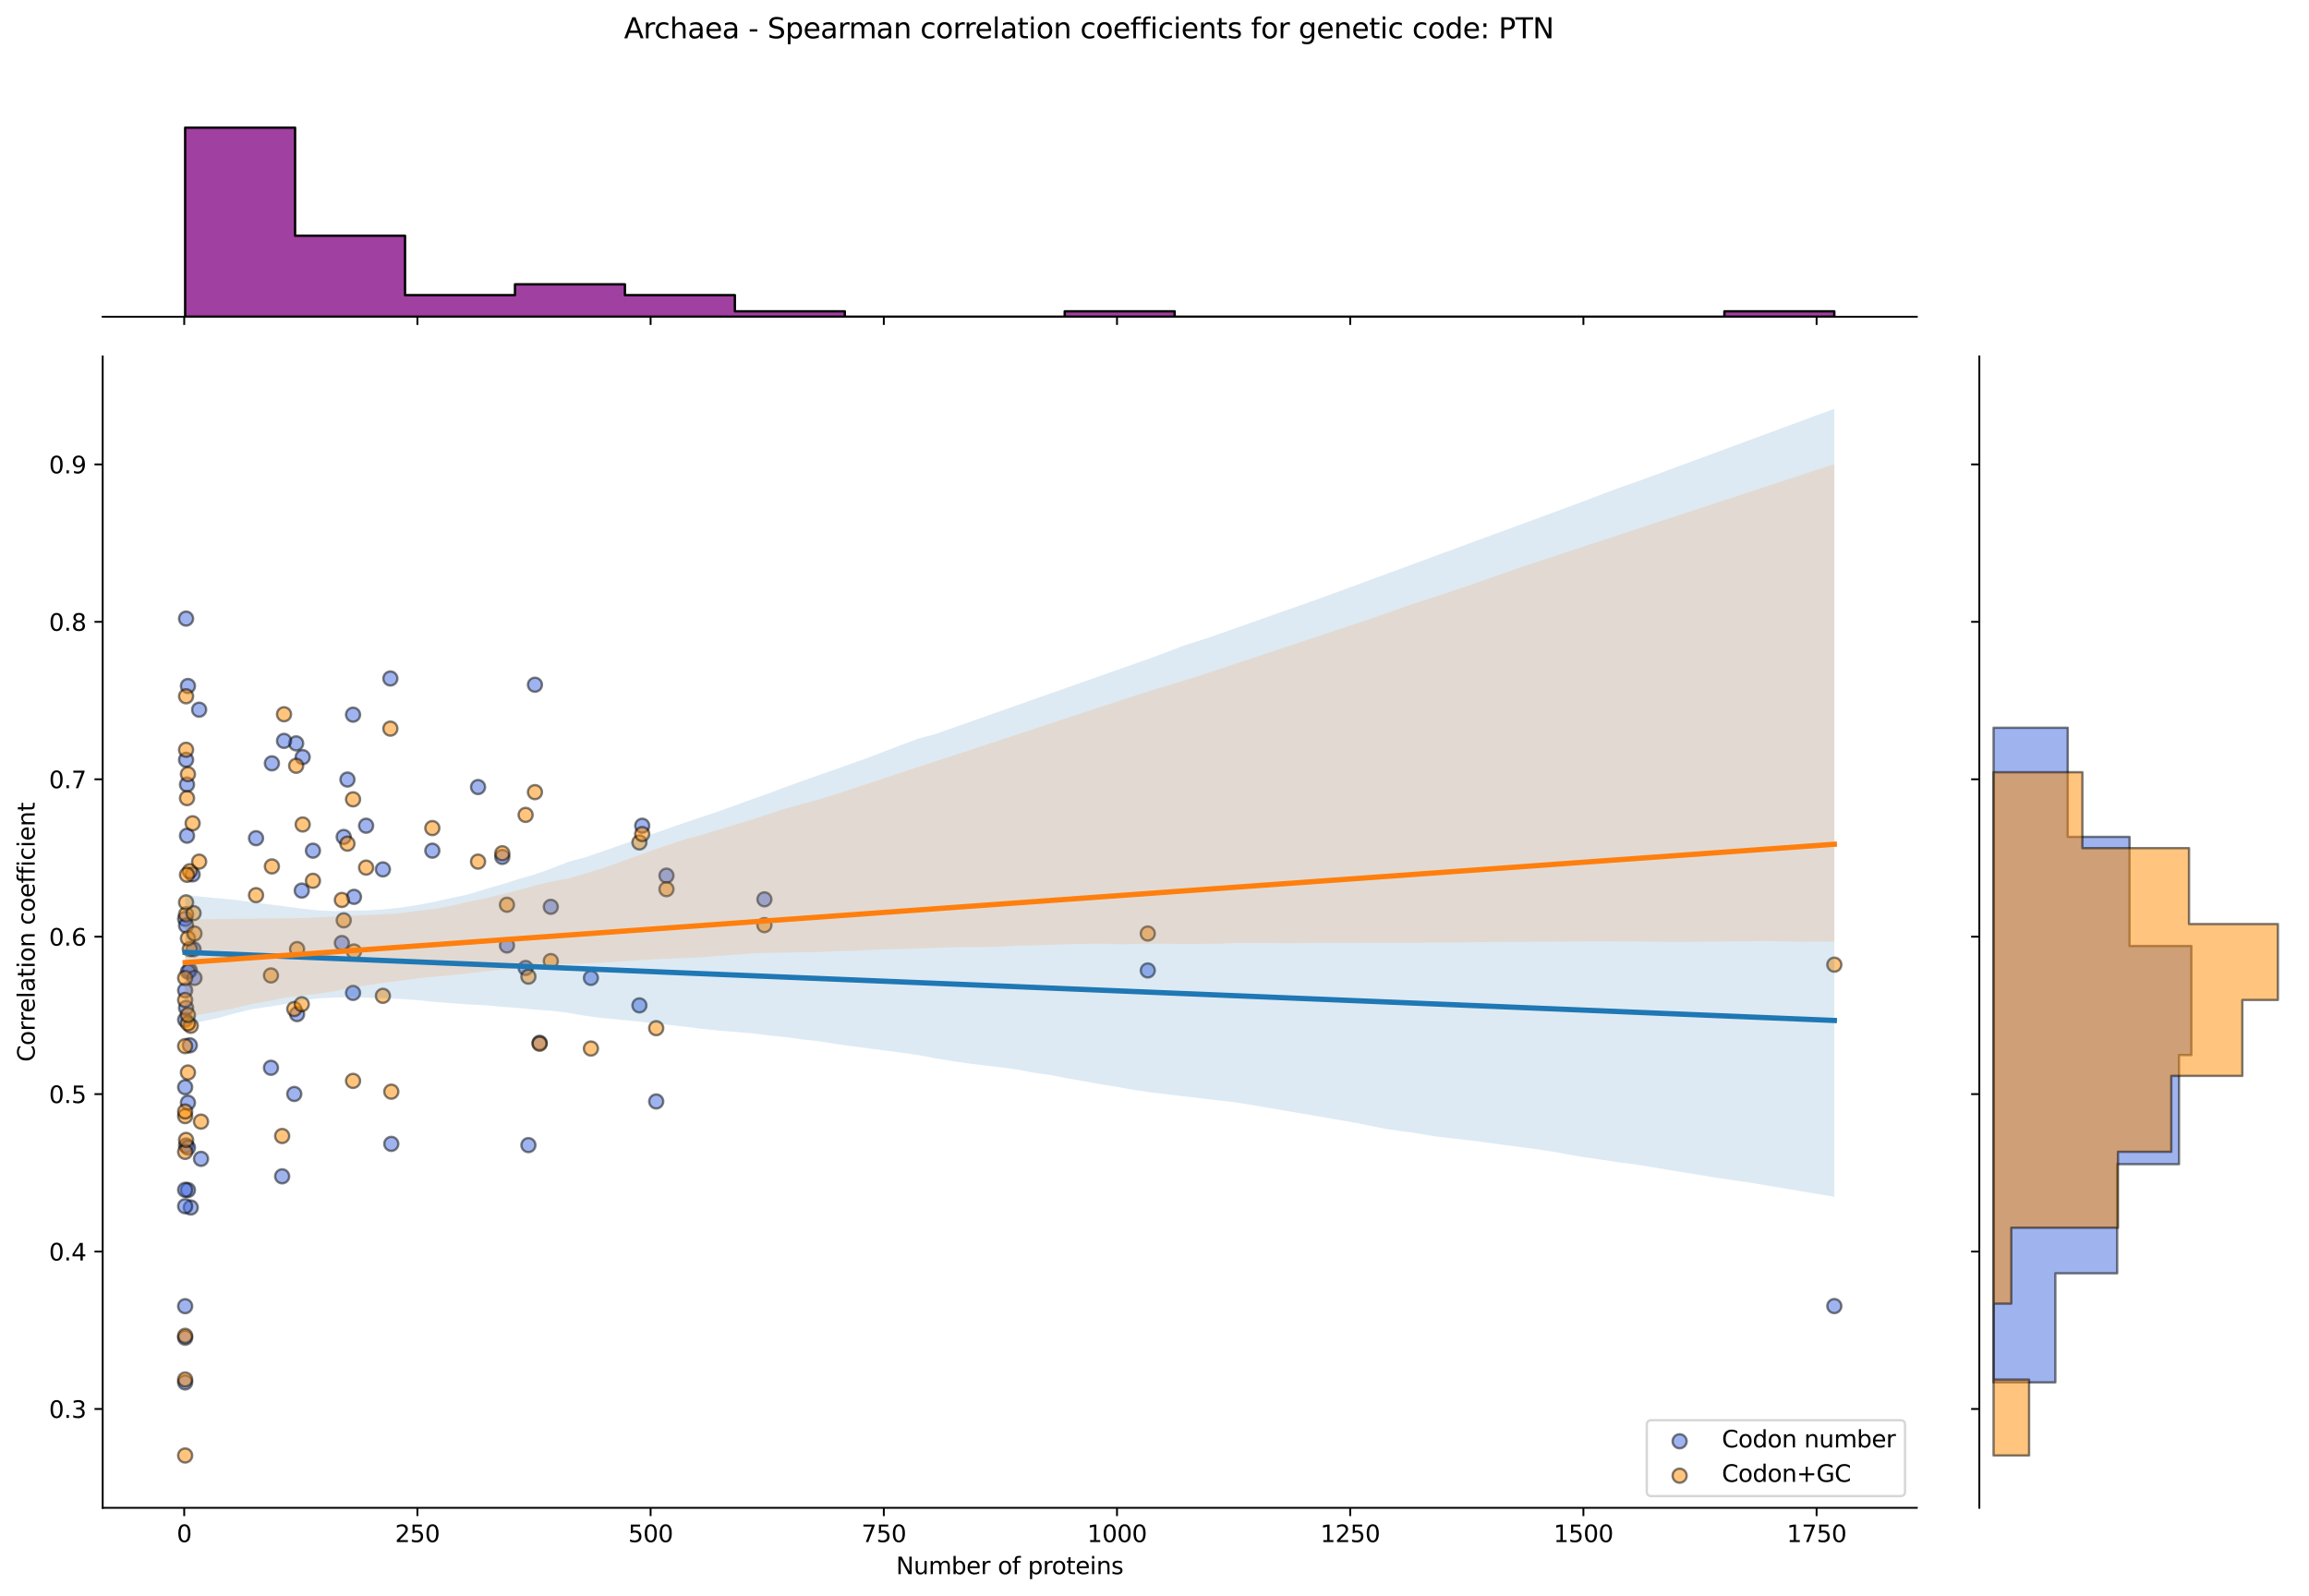 <?xml version="1.0" encoding="utf-8" standalone="no"?>
<!DOCTYPE svg PUBLIC "-//W3C//DTD SVG 1.1//EN"
  "http://www.w3.org/Graphics/SVG/1.1/DTD/svg11.dtd">
<svg xmlns:xlink="http://www.w3.org/1999/xlink" width="984.456pt" height="680.423pt" viewBox="0 0 984.456 680.423" xmlns="http://www.w3.org/2000/svg" version="1.1">
 <defs>
  <style type="text/css">*{stroke-linejoin: round; stroke-linecap: butt}</style>
 </defs>
 <g id="figure_1">
  <g id="patch_1">
   <path d="M 0 680.423 
L 984.456 680.423 
L 984.456 0 
L 0 0 
z
" style="fill: #ffffff"/>
  </g>
  <g id="axes_1">
   <g id="patch_2">
    <path d="M 43.781 642.867 
L 817.232 642.867 
L 817.232 151.966 
L 43.781 151.966 
z
" style="fill: #ffffff"/>
   </g>
   <g id="PathCollection_1">
    <defs>
     <path id="m08945da6e1" d="M 0 3 
C 0.796 3 1.559 2.684 2.121 2.121 
C 2.684 1.559 3 0.796 3 0 
C 3 -0.796 2.684 -1.559 2.121 -2.121 
C 1.559 -2.684 0.796 -3 0 -3 
C -0.796 -3 -1.559 -2.684 -2.121 -2.121 
C -2.684 -1.559 -3 -0.796 -3 0 
C -3 0.796 -2.684 1.559 -2.121 2.121 
C -1.559 2.684 -0.796 3 0 3 
z
" style="stroke: #000000; stroke-opacity: 0.5"/>
    </defs>
    <g clip-path="url(#p4d7b7cfece)">
     <use xlink:href="#m08945da6e1" x="125.469" y="466.414" style="fill: #4169e1; fill-opacity: 0.5; stroke: #000000; stroke-opacity: 0.5"/>
     <use xlink:href="#m08945da6e1" x="203.817" y="335.556" style="fill: #4169e1; fill-opacity: 0.5; stroke: #000000; stroke-opacity: 0.5"/>
     <use xlink:href="#m08945da6e1" x="109.163" y="357.366" style="fill: #4169e1; fill-opacity: 0.5; stroke: #000000; stroke-opacity: 0.5"/>
     <use xlink:href="#m08945da6e1" x="115.527" y="455.243" style="fill: #4169e1; fill-opacity: 0.5; stroke: #000000; stroke-opacity: 0.5"/>
     <use xlink:href="#m08945da6e1" x="184.329" y="362.685" style="fill: #4169e1; fill-opacity: 0.5; stroke: #000000; stroke-opacity: 0.5"/>
     <use xlink:href="#m08945da6e1" x="80.927" y="445.668" style="fill: #4169e1; fill-opacity: 0.5; stroke: #000000; stroke-opacity: 0.5"/>
     <use xlink:href="#m08945da6e1" x="272.619" y="428.646" style="fill: #4169e1; fill-opacity: 0.5; stroke: #000000; stroke-opacity: 0.5"/>
     <use xlink:href="#m08945da6e1" x="145.752" y="402.049" style="fill: #4169e1; fill-opacity: 0.5; stroke: #000000; stroke-opacity: 0.5"/>
     <use xlink:href="#m08945da6e1" x="80.131" y="292.469" style="fill: #4169e1; fill-opacity: 0.5; stroke: #000000; stroke-opacity: 0.5"/>
     <use xlink:href="#m08945da6e1" x="78.938" y="589.395" style="fill: #4169e1; fill-opacity: 0.5; stroke: #000000; stroke-opacity: 0.5"/>
     <use xlink:href="#m08945da6e1" x="79.336" y="488.372" style="fill: #4169e1; fill-opacity: 0.5; stroke: #000000; stroke-opacity: 0.5"/>
     <use xlink:href="#m08945da6e1" x="273.812" y="352.046" style="fill: #4169e1; fill-opacity: 0.5; stroke: #000000; stroke-opacity: 0.5"/>
     <use xlink:href="#m08945da6e1" x="78.938" y="434.802" style="fill: #4169e1; fill-opacity: 0.5; stroke: #000000; stroke-opacity: 0.5"/>
     <use xlink:href="#m08945da6e1" x="120.299" y="501.522" style="fill: #4169e1; fill-opacity: 0.5; stroke: #000000; stroke-opacity: 0.5"/>
     <use xlink:href="#m08945da6e1" x="81.324" y="514.821" style="fill: #4169e1; fill-opacity: 0.5; stroke: #000000; stroke-opacity: 0.5"/>
     <use xlink:href="#m08945da6e1" x="126.265" y="316.938" style="fill: #4169e1; fill-opacity: 0.5; stroke: #000000; stroke-opacity: 0.5"/>
     <use xlink:href="#m08945da6e1" x="126.662" y="432.37" style="fill: #4169e1; fill-opacity: 0.5; stroke: #000000; stroke-opacity: 0.5"/>
     <use xlink:href="#m08945da6e1" x="163.251" y="370.664" style="fill: #4169e1; fill-opacity: 0.5; stroke: #000000; stroke-opacity: 0.5"/>
     <use xlink:href="#m08945da6e1" x="82.12" y="372.792" style="fill: #4169e1; fill-opacity: 0.5; stroke: #000000; stroke-opacity: 0.5"/>
     <use xlink:href="#m08945da6e1" x="782.075" y="556.844" style="fill: #4169e1; fill-opacity: 0.5; stroke: #000000; stroke-opacity: 0.5"/>
     <use xlink:href="#m08945da6e1" x="79.734" y="334.492" style="fill: #4169e1; fill-opacity: 0.5; stroke: #000000; stroke-opacity: 0.5"/>
     <use xlink:href="#m08945da6e1" x="121.095" y="315.874" style="fill: #4169e1; fill-opacity: 0.5; stroke: #000000; stroke-opacity: 0.5"/>
     <use xlink:href="#m08945da6e1" x="128.651" y="379.707" style="fill: #4169e1; fill-opacity: 0.5; stroke: #000000; stroke-opacity: 0.5"/>
     <use xlink:href="#m08945da6e1" x="225.292" y="488.224" style="fill: #4169e1; fill-opacity: 0.5; stroke: #000000; stroke-opacity: 0.5"/>
     <use xlink:href="#m08945da6e1" x="79.336" y="263.744" style="fill: #4169e1; fill-opacity: 0.5; stroke: #000000; stroke-opacity: 0.5"/>
     <use xlink:href="#m08945da6e1" x="325.911" y="383.431" style="fill: #4169e1; fill-opacity: 0.5; stroke: #000000; stroke-opacity: 0.5"/>
     <use xlink:href="#m08945da6e1" x="234.837" y="386.623" style="fill: #4169e1; fill-opacity: 0.5; stroke: #000000; stroke-opacity: 0.5"/>
     <use xlink:href="#m08945da6e1" x="78.938" y="391.745" style="fill: #4169e1; fill-opacity: 0.5; stroke: #000000; stroke-opacity: 0.5"/>
     <use xlink:href="#m08945da6e1" x="79.336" y="429.71" style="fill: #4169e1; fill-opacity: 0.5; stroke: #000000; stroke-opacity: 0.5"/>
     <use xlink:href="#m08945da6e1" x="115.924" y="325.449" style="fill: #4169e1; fill-opacity: 0.5; stroke: #000000; stroke-opacity: 0.5"/>
     <use xlink:href="#m08945da6e1" x="78.938" y="422.243" style="fill: #4169e1; fill-opacity: 0.5; stroke: #000000; stroke-opacity: 0.5"/>
     <use xlink:href="#m08945da6e1" x="80.927" y="413.752" style="fill: #4169e1; fill-opacity: 0.5; stroke: #000000; stroke-opacity: 0.5"/>
     <use xlink:href="#m08945da6e1" x="146.547" y="356.834" style="fill: #4169e1; fill-opacity: 0.5; stroke: #000000; stroke-opacity: 0.5"/>
     <use xlink:href="#m08945da6e1" x="279.778" y="469.606" style="fill: #4169e1; fill-opacity: 0.5; stroke: #000000; stroke-opacity: 0.5"/>
     <use xlink:href="#m08945da6e1" x="150.922" y="382.367" style="fill: #4169e1; fill-opacity: 0.5; stroke: #000000; stroke-opacity: 0.5"/>
     <use xlink:href="#m08945da6e1" x="284.152" y="373.324" style="fill: #4169e1; fill-opacity: 0.5; stroke: #000000; stroke-opacity: 0.5"/>
     <use xlink:href="#m08945da6e1" x="80.131" y="489.287" style="fill: #4169e1; fill-opacity: 0.5; stroke: #000000; stroke-opacity: 0.5"/>
     <use xlink:href="#m08945da6e1" x="214.157" y="365.345" style="fill: #4169e1; fill-opacity: 0.5; stroke: #000000; stroke-opacity: 0.5"/>
     <use xlink:href="#m08945da6e1" x="150.524" y="304.703" style="fill: #4169e1; fill-opacity: 0.5; stroke: #000000; stroke-opacity: 0.5"/>
     <use xlink:href="#m08945da6e1" x="78.938" y="463.522" style="fill: #4169e1; fill-opacity: 0.5; stroke: #000000; stroke-opacity: 0.5"/>
     <use xlink:href="#m08945da6e1" x="82.517" y="404.709" style="fill: #4169e1; fill-opacity: 0.5; stroke: #000000; stroke-opacity: 0.5"/>
     <use xlink:href="#m08945da6e1" x="489.366" y="413.752" style="fill: #4169e1; fill-opacity: 0.5; stroke: #000000; stroke-opacity: 0.5"/>
     <use xlink:href="#m08945da6e1" x="228.076" y="291.937" style="fill: #4169e1; fill-opacity: 0.5; stroke: #000000; stroke-opacity: 0.5"/>
     <use xlink:href="#m08945da6e1" x="230.065" y="444.604" style="fill: #4169e1; fill-opacity: 0.5; stroke: #000000; stroke-opacity: 0.5"/>
     <use xlink:href="#m08945da6e1" x="80.131" y="414.284" style="fill: #4169e1; fill-opacity: 0.5; stroke: #000000; stroke-opacity: 0.5"/>
     <use xlink:href="#m08945da6e1" x="251.938" y="416.943" style="fill: #4169e1; fill-opacity: 0.5; stroke: #000000; stroke-opacity: 0.5"/>
     <use xlink:href="#m08945da6e1" x="79.336" y="323.94" style="fill: #4169e1; fill-opacity: 0.5; stroke: #000000; stroke-opacity: 0.5"/>
     <use xlink:href="#m08945da6e1" x="82.915" y="416.943" style="fill: #4169e1; fill-opacity: 0.5; stroke: #000000; stroke-opacity: 0.5"/>
     <use xlink:href="#m08945da6e1" x="133.423" y="362.685" style="fill: #4169e1; fill-opacity: 0.5; stroke: #000000; stroke-opacity: 0.5"/>
     <use xlink:href="#m08945da6e1" x="129.049" y="322.789" style="fill: #4169e1; fill-opacity: 0.5; stroke: #000000; stroke-opacity: 0.5"/>
     <use xlink:href="#m08945da6e1" x="156.092" y="352.046" style="fill: #4169e1; fill-opacity: 0.5; stroke: #000000; stroke-opacity: 0.5"/>
     <use xlink:href="#m08945da6e1" x="224.099" y="412.688" style="fill: #4169e1; fill-opacity: 0.5; stroke: #000000; stroke-opacity: 0.5"/>
     <use xlink:href="#m08945da6e1" x="85.699" y="494.075" style="fill: #4169e1; fill-opacity: 0.5; stroke: #000000; stroke-opacity: 0.5"/>
     <use xlink:href="#m08945da6e1" x="80.131" y="507.374" style="fill: #4169e1; fill-opacity: 0.5; stroke: #000000; stroke-opacity: 0.5"/>
     <use xlink:href="#m08945da6e1" x="80.131" y="470.138" style="fill: #4169e1; fill-opacity: 0.5; stroke: #000000; stroke-opacity: 0.5"/>
     <use xlink:href="#m08945da6e1" x="79.336" y="394.602" style="fill: #4169e1; fill-opacity: 0.5; stroke: #000000; stroke-opacity: 0.5"/>
     <use xlink:href="#m08945da6e1" x="166.83" y="487.692" style="fill: #4169e1; fill-opacity: 0.5; stroke: #000000; stroke-opacity: 0.5"/>
     <use xlink:href="#m08945da6e1" x="78.938" y="507.284" style="fill: #4169e1; fill-opacity: 0.5; stroke: #000000; stroke-opacity: 0.5"/>
     <use xlink:href="#m08945da6e1" x="216.145" y="403.113" style="fill: #4169e1; fill-opacity: 0.5; stroke: #000000; stroke-opacity: 0.5"/>
     <use xlink:href="#m08945da6e1" x="84.904" y="302.576" style="fill: #4169e1; fill-opacity: 0.5; stroke: #000000; stroke-opacity: 0.5"/>
     <use xlink:href="#m08945da6e1" x="150.524" y="423.327" style="fill: #4169e1; fill-opacity: 0.5; stroke: #000000; stroke-opacity: 0.5"/>
     <use xlink:href="#m08945da6e1" x="78.938" y="514.269" style="fill: #4169e1; fill-opacity: 0.5; stroke: #000000; stroke-opacity: 0.5"/>
     <use xlink:href="#m08945da6e1" x="79.734" y="356.302" style="fill: #4169e1; fill-opacity: 0.5; stroke: #000000; stroke-opacity: 0.5"/>
     <use xlink:href="#m08945da6e1" x="148.138" y="332.364" style="fill: #4169e1; fill-opacity: 0.5; stroke: #000000; stroke-opacity: 0.5"/>
     <use xlink:href="#m08945da6e1" x="166.433" y="289.277" style="fill: #4169e1; fill-opacity: 0.5; stroke: #000000; stroke-opacity: 0.5"/>
     <use xlink:href="#m08945da6e1" x="78.938" y="570.334" style="fill: #4169e1; fill-opacity: 0.5; stroke: #000000; stroke-opacity: 0.5"/>
     <use xlink:href="#m08945da6e1" x="78.938" y="556.892" style="fill: #4169e1; fill-opacity: 0.5; stroke: #000000; stroke-opacity: 0.5"/>
    </g>
   </g>
   <g id="PathCollection_2">
    <defs>
     <path id="mdea2de105a" d="M 0 3 
C 0.796 3 1.559 2.684 2.121 2.121 
C 2.684 1.559 3 0.796 3 0 
C 3 -0.796 2.684 -1.559 2.121 -2.121 
C 1.559 -2.684 0.796 -3 0 -3 
C -0.796 -3 -1.559 -2.684 -2.121 -2.121 
C -2.684 -1.559 -3 -0.796 -3 0 
C -3 0.796 -2.684 1.559 -2.121 2.121 
C -1.559 2.684 -0.796 3 0 3 
z
" style="stroke: #000000; stroke-opacity: 0.5"/>
    </defs>
    <g clip-path="url(#p4d7b7cfece)">
     <use xlink:href="#mdea2de105a" x="125.469" y="430.187" style="fill: #ff8c00; fill-opacity: 0.5; stroke: #000000; stroke-opacity: 0.5"/>
     <use xlink:href="#mdea2de105a" x="203.817" y="367.355" style="fill: #ff8c00; fill-opacity: 0.5; stroke: #000000; stroke-opacity: 0.5"/>
     <use xlink:href="#mdea2de105a" x="109.163" y="381.658" style="fill: #ff8c00; fill-opacity: 0.5; stroke: #000000; stroke-opacity: 0.5"/>
     <use xlink:href="#mdea2de105a" x="115.527" y="415.884" style="fill: #ff8c00; fill-opacity: 0.5; stroke: #000000; stroke-opacity: 0.5"/>
     <use xlink:href="#mdea2de105a" x="184.329" y="353.052" style="fill: #ff8c00; fill-opacity: 0.5; stroke: #000000; stroke-opacity: 0.5"/>
     <use xlink:href="#mdea2de105a" x="80.927" y="404.646" style="fill: #ff8c00; fill-opacity: 0.5; stroke: #000000; stroke-opacity: 0.5"/>
     <use xlink:href="#mdea2de105a" x="272.619" y="359.182" style="fill: #ff8c00; fill-opacity: 0.5; stroke: #000000; stroke-opacity: 0.5"/>
     <use xlink:href="#mdea2de105a" x="145.752" y="383.702" style="fill: #ff8c00; fill-opacity: 0.5; stroke: #000000; stroke-opacity: 0.5"/>
     <use xlink:href="#mdea2de105a" x="80.131" y="400.048" style="fill: #ff8c00; fill-opacity: 0.5; stroke: #000000; stroke-opacity: 0.5"/>
     <use xlink:href="#mdea2de105a" x="78.938" y="491.102" style="fill: #ff8c00; fill-opacity: 0.5; stroke: #000000; stroke-opacity: 0.5"/>
     <use xlink:href="#mdea2de105a" x="79.336" y="486.004" style="fill: #ff8c00; fill-opacity: 0.5; stroke: #000000; stroke-opacity: 0.5"/>
     <use xlink:href="#mdea2de105a" x="273.812" y="355.606" style="fill: #ff8c00; fill-opacity: 0.5; stroke: #000000; stroke-opacity: 0.5"/>
     <use xlink:href="#mdea2de105a" x="78.938" y="475.858" style="fill: #ff8c00; fill-opacity: 0.5; stroke: #000000; stroke-opacity: 0.5"/>
     <use xlink:href="#mdea2de105a" x="120.299" y="484.335" style="fill: #ff8c00; fill-opacity: 0.5; stroke: #000000; stroke-opacity: 0.5"/>
     <use xlink:href="#mdea2de105a" x="81.324" y="437.339" style="fill: #ff8c00; fill-opacity: 0.5; stroke: #000000; stroke-opacity: 0.5"/>
     <use xlink:href="#mdea2de105a" x="126.265" y="326.489" style="fill: #ff8c00; fill-opacity: 0.5; stroke: #000000; stroke-opacity: 0.5"/>
     <use xlink:href="#mdea2de105a" x="126.662" y="404.646" style="fill: #ff8c00; fill-opacity: 0.5; stroke: #000000; stroke-opacity: 0.5"/>
     <use xlink:href="#mdea2de105a" x="163.251" y="424.568" style="fill: #ff8c00; fill-opacity: 0.5; stroke: #000000; stroke-opacity: 0.5"/>
     <use xlink:href="#mdea2de105a" x="82.12" y="351.009" style="fill: #ff8c00; fill-opacity: 0.5; stroke: #000000; stroke-opacity: 0.5"/>
     <use xlink:href="#mdea2de105a" x="782.075" y="411.286" style="fill: #ff8c00; fill-opacity: 0.5; stroke: #000000; stroke-opacity: 0.5"/>
     <use xlink:href="#mdea2de105a" x="79.734" y="340.281" style="fill: #ff8c00; fill-opacity: 0.5; stroke: #000000; stroke-opacity: 0.5"/>
     <use xlink:href="#mdea2de105a" x="121.095" y="304.524" style="fill: #ff8c00; fill-opacity: 0.5; stroke: #000000; stroke-opacity: 0.5"/>
     <use xlink:href="#mdea2de105a" x="128.651" y="428.144" style="fill: #ff8c00; fill-opacity: 0.5; stroke: #000000; stroke-opacity: 0.5"/>
     <use xlink:href="#mdea2de105a" x="225.292" y="416.395" style="fill: #ff8c00; fill-opacity: 0.5; stroke: #000000; stroke-opacity: 0.5"/>
     <use xlink:href="#mdea2de105a" x="79.336" y="296.861" style="fill: #ff8c00; fill-opacity: 0.5; stroke: #000000; stroke-opacity: 0.5"/>
     <use xlink:href="#mdea2de105a" x="325.911" y="394.429" style="fill: #ff8c00; fill-opacity: 0.5; stroke: #000000; stroke-opacity: 0.5"/>
     <use xlink:href="#mdea2de105a" x="234.837" y="409.754" style="fill: #ff8c00; fill-opacity: 0.5; stroke: #000000; stroke-opacity: 0.5"/>
     <use xlink:href="#mdea2de105a" x="78.938" y="416.982" style="fill: #ff8c00; fill-opacity: 0.5; stroke: #000000; stroke-opacity: 0.5"/>
     <use xlink:href="#mdea2de105a" x="79.336" y="389.832" style="fill: #ff8c00; fill-opacity: 0.5; stroke: #000000; stroke-opacity: 0.5"/>
     <use xlink:href="#mdea2de105a" x="115.924" y="369.399" style="fill: #ff8c00; fill-opacity: 0.5; stroke: #000000; stroke-opacity: 0.5"/>
     <use xlink:href="#mdea2de105a" x="78.938" y="446.01" style="fill: #ff8c00; fill-opacity: 0.5; stroke: #000000; stroke-opacity: 0.5"/>
     <use xlink:href="#mdea2de105a" x="80.927" y="371.442" style="fill: #ff8c00; fill-opacity: 0.5; stroke: #000000; stroke-opacity: 0.5"/>
     <use xlink:href="#mdea2de105a" x="146.547" y="392.386" style="fill: #ff8c00; fill-opacity: 0.5; stroke: #000000; stroke-opacity: 0.5"/>
     <use xlink:href="#mdea2de105a" x="279.778" y="438.36" style="fill: #ff8c00; fill-opacity: 0.5; stroke: #000000; stroke-opacity: 0.5"/>
     <use xlink:href="#mdea2de105a" x="150.922" y="405.667" style="fill: #ff8c00; fill-opacity: 0.5; stroke: #000000; stroke-opacity: 0.5"/>
     <use xlink:href="#mdea2de105a" x="284.152" y="379.104" style="fill: #ff8c00; fill-opacity: 0.5; stroke: #000000; stroke-opacity: 0.5"/>
     <use xlink:href="#mdea2de105a" x="80.131" y="436.317" style="fill: #ff8c00; fill-opacity: 0.5; stroke: #000000; stroke-opacity: 0.5"/>
     <use xlink:href="#mdea2de105a" x="214.157" y="363.78" style="fill: #ff8c00; fill-opacity: 0.5; stroke: #000000; stroke-opacity: 0.5"/>
     <use xlink:href="#mdea2de105a" x="150.524" y="340.792" style="fill: #ff8c00; fill-opacity: 0.5; stroke: #000000; stroke-opacity: 0.5"/>
     <use xlink:href="#mdea2de105a" x="78.938" y="473.888" style="fill: #ff8c00; fill-opacity: 0.5; stroke: #000000; stroke-opacity: 0.5"/>
     <use xlink:href="#mdea2de105a" x="82.517" y="389.321" style="fill: #ff8c00; fill-opacity: 0.5; stroke: #000000; stroke-opacity: 0.5"/>
     <use xlink:href="#mdea2de105a" x="489.366" y="398.005" style="fill: #ff8c00; fill-opacity: 0.5; stroke: #000000; stroke-opacity: 0.5"/>
     <use xlink:href="#mdea2de105a" x="228.076" y="337.727" style="fill: #ff8c00; fill-opacity: 0.5; stroke: #000000; stroke-opacity: 0.5"/>
     <use xlink:href="#mdea2de105a" x="230.065" y="445.001" style="fill: #ff8c00; fill-opacity: 0.5; stroke: #000000; stroke-opacity: 0.5"/>
     <use xlink:href="#mdea2de105a" x="80.131" y="330.065" style="fill: #ff8c00; fill-opacity: 0.5; stroke: #000000; stroke-opacity: 0.5"/>
     <use xlink:href="#mdea2de105a" x="251.938" y="447.044" style="fill: #ff8c00; fill-opacity: 0.5; stroke: #000000; stroke-opacity: 0.5"/>
     <use xlink:href="#mdea2de105a" x="79.336" y="319.667" style="fill: #ff8c00; fill-opacity: 0.5; stroke: #000000; stroke-opacity: 0.5"/>
     <use xlink:href="#mdea2de105a" x="82.915" y="398.005" style="fill: #ff8c00; fill-opacity: 0.5; stroke: #000000; stroke-opacity: 0.5"/>
     <use xlink:href="#mdea2de105a" x="133.423" y="375.529" style="fill: #ff8c00; fill-opacity: 0.5; stroke: #000000; stroke-opacity: 0.5"/>
     <use xlink:href="#mdea2de105a" x="129.049" y="351.52" style="fill: #ff8c00; fill-opacity: 0.5; stroke: #000000; stroke-opacity: 0.5"/>
     <use xlink:href="#mdea2de105a" x="156.092" y="369.909" style="fill: #ff8c00; fill-opacity: 0.5; stroke: #000000; stroke-opacity: 0.5"/>
     <use xlink:href="#mdea2de105a" x="224.099" y="347.433" style="fill: #ff8c00; fill-opacity: 0.5; stroke: #000000; stroke-opacity: 0.5"/>
     <use xlink:href="#mdea2de105a" x="85.699" y="478.205" style="fill: #ff8c00; fill-opacity: 0.5; stroke: #000000; stroke-opacity: 0.5"/>
     <use xlink:href="#mdea2de105a" x="80.131" y="457.261" style="fill: #ff8c00; fill-opacity: 0.5; stroke: #000000; stroke-opacity: 0.5"/>
     <use xlink:href="#mdea2de105a" x="80.131" y="432.741" style="fill: #ff8c00; fill-opacity: 0.5; stroke: #000000; stroke-opacity: 0.5"/>
     <use xlink:href="#mdea2de105a" x="79.336" y="384.723" style="fill: #ff8c00; fill-opacity: 0.5; stroke: #000000; stroke-opacity: 0.5"/>
     <use xlink:href="#mdea2de105a" x="166.83" y="465.434" style="fill: #ff8c00; fill-opacity: 0.5; stroke: #000000; stroke-opacity: 0.5"/>
     <use xlink:href="#mdea2de105a" x="78.938" y="588.155" style="fill: #ff8c00; fill-opacity: 0.5; stroke: #000000; stroke-opacity: 0.5"/>
     <use xlink:href="#mdea2de105a" x="216.145" y="385.745" style="fill: #ff8c00; fill-opacity: 0.5; stroke: #000000; stroke-opacity: 0.5"/>
     <use xlink:href="#mdea2de105a" x="84.904" y="367.355" style="fill: #ff8c00; fill-opacity: 0.5; stroke: #000000; stroke-opacity: 0.5"/>
     <use xlink:href="#mdea2de105a" x="150.524" y="460.837" style="fill: #ff8c00; fill-opacity: 0.5; stroke: #000000; stroke-opacity: 0.5"/>
     <use xlink:href="#mdea2de105a" x="78.938" y="569.533" style="fill: #ff8c00; fill-opacity: 0.5; stroke: #000000; stroke-opacity: 0.5"/>
     <use xlink:href="#mdea2de105a" x="79.734" y="372.974" style="fill: #ff8c00; fill-opacity: 0.5; stroke: #000000; stroke-opacity: 0.5"/>
     <use xlink:href="#mdea2de105a" x="148.138" y="359.693" style="fill: #ff8c00; fill-opacity: 0.5; stroke: #000000; stroke-opacity: 0.5"/>
     <use xlink:href="#mdea2de105a" x="166.433" y="310.653" style="fill: #ff8c00; fill-opacity: 0.5; stroke: #000000; stroke-opacity: 0.5"/>
     <use xlink:href="#mdea2de105a" x="78.938" y="620.553" style="fill: #ff8c00; fill-opacity: 0.5; stroke: #000000; stroke-opacity: 0.5"/>
     <use xlink:href="#mdea2de105a" x="78.938" y="426.331" style="fill: #ff8c00; fill-opacity: 0.5; stroke: #000000; stroke-opacity: 0.5"/>
    </g>
   </g>
   <g id="PolyCollection_1">
    <path d="M 78.938 381.548 
L 78.938 437.362 
L 86.04 435.496 
L 93.143 433.994 
L 100.245 432.02 
L 107.348 430.296 
L 114.45 429.216 
L 121.552 428.11 
L 128.655 426.578 
L 135.757 425.629 
L 142.86 425.344 
L 149.962 425.117 
L 157.064 425.452 
L 164.167 425.591 
L 171.269 425.936 
L 178.372 426.432 
L 185.474 427.163 
L 192.576 427.723 
L 199.679 428.217 
L 206.781 428.564 
L 213.884 429.237 
L 220.986 429.746 
L 228.088 430.442 
L 235.191 430.928 
L 242.293 431.826 
L 249.396 433.063 
L 256.498 434.003 
L 263.6 434.691 
L 270.703 435.379 
L 277.805 436.176 
L 284.908 436.917 
L 292.01 437.718 
L 299.112 438.627 
L 306.215 439.347 
L 313.317 439.957 
L 320.419 440.524 
L 327.522 441.426 
L 334.624 442.126 
L 341.727 443.13 
L 348.829 443.888 
L 355.931 445.03 
L 363.034 446.027 
L 370.136 446.948 
L 377.239 447.873 
L 384.341 448.797 
L 391.443 449.807 
L 398.546 451.174 
L 405.648 452.321 
L 412.751 453.398 
L 419.853 454.232 
L 426.955 455.071 
L 434.058 456.058 
L 441.16 457.408 
L 448.263 458.404 
L 455.365 459.813 
L 462.467 461.014 
L 469.57 462.34 
L 476.672 463.437 
L 483.775 464.755 
L 490.877 465.761 
L 497.979 466.603 
L 505.082 467.446 
L 512.184 468.288 
L 519.287 469.127 
L 526.389 469.96 
L 533.491 471.058 
L 540.594 472.277 
L 547.696 473.496 
L 554.799 474.715 
L 561.901 475.934 
L 569.003 477.152 
L 576.106 478.37 
L 583.208 479.768 
L 590.31 481.224 
L 597.413 482.241 
L 604.515 483.251 
L 611.618 484.47 
L 618.72 485.295 
L 625.822 486.074 
L 632.925 487.003 
L 640.027 487.956 
L 647.13 488.908 
L 654.232 489.861 
L 661.334 490.896 
L 668.437 492.17 
L 675.539 493.405 
L 682.642 494.402 
L 689.744 495.5 
L 696.846 496.411 
L 703.949 497.571 
L 711.051 498.737 
L 718.154 499.898 
L 725.256 501.058 
L 732.358 502.221 
L 739.461 503.245 
L 746.563 504.285 
L 753.666 505.478 
L 760.768 506.67 
L 767.87 507.863 
L 774.973 509.055 
L 782.075 510.247 
L 782.075 174.279 
L 782.075 174.279 
L 774.973 176.902 
L 767.87 179.524 
L 760.768 182.146 
L 753.666 184.768 
L 746.563 187.391 
L 739.461 190.013 
L 732.358 192.635 
L 725.256 195.257 
L 718.154 197.879 
L 711.051 200.502 
L 703.949 203.124 
L 696.846 205.725 
L 689.744 208.173 
L 682.642 210.876 
L 675.539 213.58 
L 668.437 216.213 
L 661.334 218.828 
L 654.232 221.443 
L 647.13 224.058 
L 640.027 226.673 
L 632.925 229.288 
L 625.822 231.903 
L 618.72 234.518 
L 611.618 237.133 
L 604.515 239.752 
L 597.413 242.372 
L 590.31 244.991 
L 583.208 247.61 
L 576.106 250.229 
L 569.003 252.848 
L 561.901 255.429 
L 554.799 257.934 
L 547.696 260.439 
L 540.594 262.945 
L 533.491 265.453 
L 526.389 267.966 
L 519.287 270.479 
L 512.184 272.878 
L 505.082 275.091 
L 497.979 277.828 
L 490.877 280.499 
L 483.775 282.995 
L 476.672 285.492 
L 469.57 287.997 
L 462.467 290.502 
L 455.365 293.007 
L 448.263 295.512 
L 441.16 298.018 
L 434.058 300.523 
L 426.955 303.028 
L 419.853 305.533 
L 412.751 308.039 
L 405.648 310.544 
L 398.546 313.049 
L 391.443 314.968 
L 384.341 317.577 
L 377.239 320.308 
L 370.136 323.04 
L 363.034 325.575 
L 355.931 328.08 
L 348.829 330.586 
L 341.727 333.091 
L 334.624 335.655 
L 327.522 338.332 
L 320.419 340.829 
L 313.317 343.412 
L 306.215 345.995 
L 299.112 348.335 
L 292.01 350.729 
L 284.908 353.208 
L 277.805 355.687 
L 270.703 358.166 
L 263.6 360.645 
L 256.498 363.129 
L 249.396 365.556 
L 242.293 367.442 
L 235.191 370.263 
L 228.088 372.788 
L 220.986 374.815 
L 213.884 377.075 
L 206.781 379.102 
L 199.679 381.324 
L 192.576 382.81 
L 185.474 384.421 
L 178.372 385.789 
L 171.269 386.894 
L 164.167 387.674 
L 157.064 388.149 
L 149.962 388.224 
L 142.86 388.467 
L 135.757 388.162 
L 128.655 387.39 
L 121.552 386.45 
L 114.45 385.538 
L 107.348 384.601 
L 100.245 383.672 
L 93.143 382.99 
L 86.04 382.319 
L 78.938 381.548 
z
" clip-path="url(#p4d7b7cfece)" style="fill: #1f77b4; fill-opacity: 0.15"/>
   </g>
   <g id="PolyCollection_2">
    <path d="M 78.938 391.909 
L 78.938 433.643 
L 86.04 432.406 
L 93.143 431.178 
L 100.245 429.76 
L 107.348 428.129 
L 114.45 426.855 
L 121.552 425.396 
L 128.655 424.475 
L 135.757 423.699 
L 142.86 422.595 
L 149.962 420.981 
L 157.064 420.019 
L 164.167 418.907 
L 171.269 418.075 
L 178.372 417.084 
L 185.474 416.42 
L 192.576 415.738 
L 199.679 415.013 
L 206.781 414.163 
L 213.884 413.467 
L 220.986 412.85 
L 228.088 412.485 
L 235.191 411.515 
L 242.293 411.053 
L 249.396 410.772 
L 256.498 410.486 
L 263.6 409.987 
L 270.703 409.545 
L 277.805 409.078 
L 284.908 408.768 
L 292.01 408.502 
L 299.112 408.149 
L 306.215 407.563 
L 313.317 407.042 
L 320.419 406.523 
L 327.522 406.247 
L 334.624 406.149 
L 341.727 405.95 
L 348.829 405.922 
L 355.931 405.564 
L 363.034 405.424 
L 370.136 405.072 
L 377.239 404.788 
L 384.341 404.669 
L 391.443 404.443 
L 398.546 404.163 
L 405.648 403.875 
L 412.751 403.811 
L 419.853 403.831 
L 426.955 403.591 
L 434.058 403.193 
L 441.16 403.097 
L 448.263 402.858 
L 455.365 402.589 
L 462.467 402.468 
L 469.57 402.333 
L 476.672 402.594 
L 483.775 402.516 
L 490.877 402.368 
L 497.979 402.42 
L 505.082 402.472 
L 512.184 402.442 
L 519.287 402.395 
L 526.389 402.089 
L 533.491 402.074 
L 540.594 402.06 
L 547.696 402.157 
L 554.799 402.137 
L 561.901 402.016 
L 569.003 401.999 
L 576.106 401.989 
L 583.208 401.982 
L 590.31 401.969 
L 597.413 401.957 
L 604.515 401.941 
L 611.618 401.924 
L 618.72 401.908 
L 625.822 401.75 
L 632.925 401.647 
L 640.027 401.611 
L 647.13 401.568 
L 654.232 401.526 
L 661.334 401.479 
L 668.437 401.432 
L 675.539 401.384 
L 682.642 401.349 
L 689.744 401.397 
L 696.846 401.378 
L 703.949 401.469 
L 711.051 401.559 
L 718.154 401.569 
L 725.256 401.503 
L 732.358 401.435 
L 739.461 401.367 
L 746.563 401.299 
L 753.666 401.246 
L 760.768 401.369 
L 767.87 401.509 
L 774.973 401.467 
L 782.075 401.441 
L 782.075 197.835 
L 782.075 197.835 
L 774.973 200.171 
L 767.87 202.506 
L 760.768 204.842 
L 753.666 207.178 
L 746.563 209.513 
L 739.461 211.849 
L 732.358 214.185 
L 725.256 216.521 
L 718.154 218.856 
L 711.051 221.192 
L 703.949 223.528 
L 696.846 225.863 
L 689.744 228.199 
L 682.642 230.535 
L 675.539 232.871 
L 668.437 235.206 
L 661.334 237.542 
L 654.232 239.878 
L 647.13 242.278 
L 640.027 244.767 
L 632.925 247.256 
L 625.822 249.746 
L 618.72 252.137 
L 611.618 254.477 
L 604.515 256.822 
L 597.413 259.17 
L 590.31 261.725 
L 583.208 264.162 
L 576.106 266.527 
L 569.003 268.891 
L 561.901 271.256 
L 554.799 273.621 
L 547.696 275.985 
L 540.594 278.35 
L 533.491 280.714 
L 526.389 283.079 
L 519.287 285.443 
L 512.184 287.808 
L 505.082 290.051 
L 497.979 292.212 
L 490.877 294.372 
L 483.775 296.613 
L 476.672 298.948 
L 469.57 301.284 
L 462.467 303.619 
L 455.365 305.955 
L 448.263 308.295 
L 441.16 310.635 
L 434.058 312.975 
L 426.955 315.318 
L 419.853 317.669 
L 412.751 320.038 
L 405.648 322.346 
L 398.546 324.676 
L 391.443 327.014 
L 384.341 329.354 
L 377.239 331.694 
L 370.136 334.034 
L 363.034 336.374 
L 355.931 338.714 
L 348.829 340.955 
L 341.727 342.842 
L 334.624 344.799 
L 327.522 347.115 
L 320.419 349.432 
L 313.317 351.632 
L 306.215 353.784 
L 299.112 355.936 
L 292.01 357.886 
L 284.908 360.185 
L 277.805 362.648 
L 270.703 365.221 
L 263.6 367.807 
L 256.498 370.278 
L 249.396 372.476 
L 242.293 374.542 
L 235.191 375.838 
L 228.088 377.495 
L 220.986 379.506 
L 213.884 381.309 
L 206.781 383.015 
L 199.679 384.441 
L 192.576 386.128 
L 185.474 387.504 
L 178.372 388.288 
L 171.269 389.28 
L 164.167 389.705 
L 157.064 390.04 
L 149.962 390.387 
L 142.86 390.735 
L 135.757 391.029 
L 128.655 391.407 
L 121.552 391.473 
L 114.45 391.581 
L 107.348 391.658 
L 100.245 391.736 
L 93.143 391.819 
L 86.04 391.898 
L 78.938 391.909 
z
" clip-path="url(#p4d7b7cfece)" style="fill: #ff7f0e; fill-opacity: 0.15"/>
   </g>
   <g id="matplotlib.axis_1">
    <g id="xtick_1">
     <g id="line2d_1">
      <defs>
       <path id="m4072faf62b" d="M 0 0 
L 0 3.5 
" style="stroke: #000000; stroke-width: 0.8"/>
      </defs>
      <g>
       <use xlink:href="#m4072faf62b" x="78.54" y="642.867" style="stroke: #000000; stroke-width: 0.8"/>
      </g>
     </g>
     <g id="text_1">
      <!-- 0 -->
      <g transform="translate(75.359 657.465) scale(0.1 -0.1)">
       <defs>
        <path id="DejaVuSans-30" d="M 2034 4250 
Q 1547 4250 1301 3770 
Q 1056 3291 1056 2328 
Q 1056 1369 1301 889 
Q 1547 409 2034 409 
Q 2525 409 2770 889 
Q 3016 1369 3016 2328 
Q 3016 3291 2770 3770 
Q 2525 4250 2034 4250 
z
M 2034 4750 
Q 2819 4750 3233 4129 
Q 3647 3509 3647 2328 
Q 3647 1150 3233 529 
Q 2819 -91 2034 -91 
Q 1250 -91 836 529 
Q 422 1150 422 2328 
Q 422 3509 836 4129 
Q 1250 4750 2034 4750 
z
" transform="scale(0.016)"/>
       </defs>
       <use xlink:href="#DejaVuSans-30"/>
      </g>
     </g>
    </g>
    <g id="xtick_2">
     <g id="line2d_2">
      <g>
       <use xlink:href="#m4072faf62b" x="177.966" y="642.867" style="stroke: #000000; stroke-width: 0.8"/>
      </g>
     </g>
     <g id="text_2">
      <!-- 250 -->
      <g transform="translate(168.422 657.465) scale(0.1 -0.1)">
       <defs>
        <path id="DejaVuSans-32" d="M 1228 531 
L 3431 531 
L 3431 0 
L 469 0 
L 469 531 
Q 828 903 1448 1529 
Q 2069 2156 2228 2338 
Q 2531 2678 2651 2914 
Q 2772 3150 2772 3378 
Q 2772 3750 2511 3984 
Q 2250 4219 1831 4219 
Q 1534 4219 1204 4116 
Q 875 4013 500 3803 
L 500 4441 
Q 881 4594 1212 4672 
Q 1544 4750 1819 4750 
Q 2544 4750 2975 4387 
Q 3406 4025 3406 3419 
Q 3406 3131 3298 2873 
Q 3191 2616 2906 2266 
Q 2828 2175 2409 1742 
Q 1991 1309 1228 531 
z
" transform="scale(0.016)"/>
        <path id="DejaVuSans-35" d="M 691 4666 
L 3169 4666 
L 3169 4134 
L 1269 4134 
L 1269 2991 
Q 1406 3038 1543 3061 
Q 1681 3084 1819 3084 
Q 2600 3084 3056 2656 
Q 3513 2228 3513 1497 
Q 3513 744 3044 326 
Q 2575 -91 1722 -91 
Q 1428 -91 1123 -41 
Q 819 9 494 109 
L 494 744 
Q 775 591 1075 516 
Q 1375 441 1709 441 
Q 2250 441 2565 725 
Q 2881 1009 2881 1497 
Q 2881 1984 2565 2268 
Q 2250 2553 1709 2553 
Q 1456 2553 1204 2497 
Q 953 2441 691 2322 
L 691 4666 
z
" transform="scale(0.016)"/>
       </defs>
       <use xlink:href="#DejaVuSans-32"/>
       <use xlink:href="#DejaVuSans-35" x="63.623"/>
       <use xlink:href="#DejaVuSans-30" x="127.246"/>
      </g>
     </g>
    </g>
    <g id="xtick_3">
     <g id="line2d_3">
      <g>
       <use xlink:href="#m4072faf62b" x="277.391" y="642.867" style="stroke: #000000; stroke-width: 0.8"/>
      </g>
     </g>
     <g id="text_3">
      <!-- 500 -->
      <g transform="translate(267.848 657.465) scale(0.1 -0.1)">
       <use xlink:href="#DejaVuSans-35"/>
       <use xlink:href="#DejaVuSans-30" x="63.623"/>
       <use xlink:href="#DejaVuSans-30" x="127.246"/>
      </g>
     </g>
    </g>
    <g id="xtick_4">
     <g id="line2d_4">
      <g>
       <use xlink:href="#m4072faf62b" x="376.817" y="642.867" style="stroke: #000000; stroke-width: 0.8"/>
      </g>
     </g>
     <g id="text_4">
      <!-- 750 -->
      <g transform="translate(367.273 657.465) scale(0.1 -0.1)">
       <defs>
        <path id="DejaVuSans-37" d="M 525 4666 
L 3525 4666 
L 3525 4397 
L 1831 0 
L 1172 0 
L 2766 4134 
L 525 4134 
L 525 4666 
z
" transform="scale(0.016)"/>
       </defs>
       <use xlink:href="#DejaVuSans-37"/>
       <use xlink:href="#DejaVuSans-35" x="63.623"/>
       <use xlink:href="#DejaVuSans-30" x="127.246"/>
      </g>
     </g>
    </g>
    <g id="xtick_5">
     <g id="line2d_5">
      <g>
       <use xlink:href="#m4072faf62b" x="476.242" y="642.867" style="stroke: #000000; stroke-width: 0.8"/>
      </g>
     </g>
     <g id="text_5">
      <!-- 1000 -->
      <g transform="translate(463.517 657.465) scale(0.1 -0.1)">
       <defs>
        <path id="DejaVuSans-31" d="M 794 531 
L 1825 531 
L 1825 4091 
L 703 3866 
L 703 4441 
L 1819 4666 
L 2450 4666 
L 2450 531 
L 3481 531 
L 3481 0 
L 794 0 
L 794 531 
z
" transform="scale(0.016)"/>
       </defs>
       <use xlink:href="#DejaVuSans-31"/>
       <use xlink:href="#DejaVuSans-30" x="63.623"/>
       <use xlink:href="#DejaVuSans-30" x="127.246"/>
       <use xlink:href="#DejaVuSans-30" x="190.869"/>
      </g>
     </g>
    </g>
    <g id="xtick_6">
     <g id="line2d_6">
      <g>
       <use xlink:href="#m4072faf62b" x="575.668" y="642.867" style="stroke: #000000; stroke-width: 0.8"/>
      </g>
     </g>
     <g id="text_6">
      <!-- 1250 -->
      <g transform="translate(562.943 657.465) scale(0.1 -0.1)">
       <use xlink:href="#DejaVuSans-31"/>
       <use xlink:href="#DejaVuSans-32" x="63.623"/>
       <use xlink:href="#DejaVuSans-35" x="127.246"/>
       <use xlink:href="#DejaVuSans-30" x="190.869"/>
      </g>
     </g>
    </g>
    <g id="xtick_7">
     <g id="line2d_7">
      <g>
       <use xlink:href="#m4072faf62b" x="675.093" y="642.867" style="stroke: #000000; stroke-width: 0.8"/>
      </g>
     </g>
     <g id="text_7">
      <!-- 1500 -->
      <g transform="translate(662.368 657.465) scale(0.1 -0.1)">
       <use xlink:href="#DejaVuSans-31"/>
       <use xlink:href="#DejaVuSans-35" x="63.623"/>
       <use xlink:href="#DejaVuSans-30" x="127.246"/>
       <use xlink:href="#DejaVuSans-30" x="190.869"/>
      </g>
     </g>
    </g>
    <g id="xtick_8">
     <g id="line2d_8">
      <g>
       <use xlink:href="#m4072faf62b" x="774.519" y="642.867" style="stroke: #000000; stroke-width: 0.8"/>
      </g>
     </g>
     <g id="text_8">
      <!-- 1750 -->
      <g transform="translate(761.794 657.465) scale(0.1 -0.1)">
       <use xlink:href="#DejaVuSans-31"/>
       <use xlink:href="#DejaVuSans-37" x="63.623"/>
       <use xlink:href="#DejaVuSans-35" x="127.246"/>
       <use xlink:href="#DejaVuSans-30" x="190.869"/>
      </g>
     </g>
    </g>
    <g id="text_9">
     <!-- Number of proteins -->
     <g transform="translate(382.047 671.143) scale(0.1 -0.1)">
      <defs>
       <path id="DejaVuSans-4e" d="M 628 4666 
L 1478 4666 
L 3547 763 
L 3547 4666 
L 4159 4666 
L 4159 0 
L 3309 0 
L 1241 3903 
L 1241 0 
L 628 0 
L 628 4666 
z
" transform="scale(0.016)"/>
       <path id="DejaVuSans-75" d="M 544 1381 
L 544 3500 
L 1119 3500 
L 1119 1403 
Q 1119 906 1312 657 
Q 1506 409 1894 409 
Q 2359 409 2629 706 
Q 2900 1003 2900 1516 
L 2900 3500 
L 3475 3500 
L 3475 0 
L 2900 0 
L 2900 538 
Q 2691 219 2414 64 
Q 2138 -91 1772 -91 
Q 1169 -91 856 284 
Q 544 659 544 1381 
z
M 1991 3584 
L 1991 3584 
z
" transform="scale(0.016)"/>
       <path id="DejaVuSans-6d" d="M 3328 2828 
Q 3544 3216 3844 3400 
Q 4144 3584 4550 3584 
Q 5097 3584 5394 3201 
Q 5691 2819 5691 2113 
L 5691 0 
L 5113 0 
L 5113 2094 
Q 5113 2597 4934 2840 
Q 4756 3084 4391 3084 
Q 3944 3084 3684 2787 
Q 3425 2491 3425 1978 
L 3425 0 
L 2847 0 
L 2847 2094 
Q 2847 2600 2669 2842 
Q 2491 3084 2119 3084 
Q 1678 3084 1418 2786 
Q 1159 2488 1159 1978 
L 1159 0 
L 581 0 
L 581 3500 
L 1159 3500 
L 1159 2956 
Q 1356 3278 1631 3431 
Q 1906 3584 2284 3584 
Q 2666 3584 2933 3390 
Q 3200 3197 3328 2828 
z
" transform="scale(0.016)"/>
       <path id="DejaVuSans-62" d="M 3116 1747 
Q 3116 2381 2855 2742 
Q 2594 3103 2138 3103 
Q 1681 3103 1420 2742 
Q 1159 2381 1159 1747 
Q 1159 1113 1420 752 
Q 1681 391 2138 391 
Q 2594 391 2855 752 
Q 3116 1113 3116 1747 
z
M 1159 2969 
Q 1341 3281 1617 3432 
Q 1894 3584 2278 3584 
Q 2916 3584 3314 3078 
Q 3713 2572 3713 1747 
Q 3713 922 3314 415 
Q 2916 -91 2278 -91 
Q 1894 -91 1617 61 
Q 1341 213 1159 525 
L 1159 0 
L 581 0 
L 581 4863 
L 1159 4863 
L 1159 2969 
z
" transform="scale(0.016)"/>
       <path id="DejaVuSans-65" d="M 3597 1894 
L 3597 1613 
L 953 1613 
Q 991 1019 1311 708 
Q 1631 397 2203 397 
Q 2534 397 2845 478 
Q 3156 559 3463 722 
L 3463 178 
Q 3153 47 2828 -22 
Q 2503 -91 2169 -91 
Q 1331 -91 842 396 
Q 353 884 353 1716 
Q 353 2575 817 3079 
Q 1281 3584 2069 3584 
Q 2775 3584 3186 3129 
Q 3597 2675 3597 1894 
z
M 3022 2063 
Q 3016 2534 2758 2815 
Q 2500 3097 2075 3097 
Q 1594 3097 1305 2825 
Q 1016 2553 972 2059 
L 3022 2063 
z
" transform="scale(0.016)"/>
       <path id="DejaVuSans-72" d="M 2631 2963 
Q 2534 3019 2420 3045 
Q 2306 3072 2169 3072 
Q 1681 3072 1420 2755 
Q 1159 2438 1159 1844 
L 1159 0 
L 581 0 
L 581 3500 
L 1159 3500 
L 1159 2956 
Q 1341 3275 1631 3429 
Q 1922 3584 2338 3584 
Q 2397 3584 2469 3576 
Q 2541 3569 2628 3553 
L 2631 2963 
z
" transform="scale(0.016)"/>
       <path id="DejaVuSans-20" transform="scale(0.016)"/>
       <path id="DejaVuSans-6f" d="M 1959 3097 
Q 1497 3097 1228 2736 
Q 959 2375 959 1747 
Q 959 1119 1226 758 
Q 1494 397 1959 397 
Q 2419 397 2687 759 
Q 2956 1122 2956 1747 
Q 2956 2369 2687 2733 
Q 2419 3097 1959 3097 
z
M 1959 3584 
Q 2709 3584 3137 3096 
Q 3566 2609 3566 1747 
Q 3566 888 3137 398 
Q 2709 -91 1959 -91 
Q 1206 -91 779 398 
Q 353 888 353 1747 
Q 353 2609 779 3096 
Q 1206 3584 1959 3584 
z
" transform="scale(0.016)"/>
       <path id="DejaVuSans-66" d="M 2375 4863 
L 2375 4384 
L 1825 4384 
Q 1516 4384 1395 4259 
Q 1275 4134 1275 3809 
L 1275 3500 
L 2222 3500 
L 2222 3053 
L 1275 3053 
L 1275 0 
L 697 0 
L 697 3053 
L 147 3053 
L 147 3500 
L 697 3500 
L 697 3744 
Q 697 4328 969 4595 
Q 1241 4863 1831 4863 
L 2375 4863 
z
" transform="scale(0.016)"/>
       <path id="DejaVuSans-70" d="M 1159 525 
L 1159 -1331 
L 581 -1331 
L 581 3500 
L 1159 3500 
L 1159 2969 
Q 1341 3281 1617 3432 
Q 1894 3584 2278 3584 
Q 2916 3584 3314 3078 
Q 3713 2572 3713 1747 
Q 3713 922 3314 415 
Q 2916 -91 2278 -91 
Q 1894 -91 1617 61 
Q 1341 213 1159 525 
z
M 3116 1747 
Q 3116 2381 2855 2742 
Q 2594 3103 2138 3103 
Q 1681 3103 1420 2742 
Q 1159 2381 1159 1747 
Q 1159 1113 1420 752 
Q 1681 391 2138 391 
Q 2594 391 2855 752 
Q 3116 1113 3116 1747 
z
" transform="scale(0.016)"/>
       <path id="DejaVuSans-74" d="M 1172 4494 
L 1172 3500 
L 2356 3500 
L 2356 3053 
L 1172 3053 
L 1172 1153 
Q 1172 725 1289 603 
Q 1406 481 1766 481 
L 2356 481 
L 2356 0 
L 1766 0 
Q 1100 0 847 248 
Q 594 497 594 1153 
L 594 3053 
L 172 3053 
L 172 3500 
L 594 3500 
L 594 4494 
L 1172 4494 
z
" transform="scale(0.016)"/>
       <path id="DejaVuSans-69" d="M 603 3500 
L 1178 3500 
L 1178 0 
L 603 0 
L 603 3500 
z
M 603 4863 
L 1178 4863 
L 1178 4134 
L 603 4134 
L 603 4863 
z
" transform="scale(0.016)"/>
       <path id="DejaVuSans-6e" d="M 3513 2113 
L 3513 0 
L 2938 0 
L 2938 2094 
Q 2938 2591 2744 2837 
Q 2550 3084 2163 3084 
Q 1697 3084 1428 2787 
Q 1159 2491 1159 1978 
L 1159 0 
L 581 0 
L 581 3500 
L 1159 3500 
L 1159 2956 
Q 1366 3272 1645 3428 
Q 1925 3584 2291 3584 
Q 2894 3584 3203 3211 
Q 3513 2838 3513 2113 
z
" transform="scale(0.016)"/>
       <path id="DejaVuSans-73" d="M 2834 3397 
L 2834 2853 
Q 2591 2978 2328 3040 
Q 2066 3103 1784 3103 
Q 1356 3103 1142 2972 
Q 928 2841 928 2578 
Q 928 2378 1081 2264 
Q 1234 2150 1697 2047 
L 1894 2003 
Q 2506 1872 2764 1633 
Q 3022 1394 3022 966 
Q 3022 478 2636 193 
Q 2250 -91 1575 -91 
Q 1294 -91 989 -36 
Q 684 19 347 128 
L 347 722 
Q 666 556 975 473 
Q 1284 391 1588 391 
Q 1994 391 2212 530 
Q 2431 669 2431 922 
Q 2431 1156 2273 1281 
Q 2116 1406 1581 1522 
L 1381 1569 
Q 847 1681 609 1914 
Q 372 2147 372 2553 
Q 372 3047 722 3315 
Q 1072 3584 1716 3584 
Q 2034 3584 2315 3537 
Q 2597 3491 2834 3397 
z
" transform="scale(0.016)"/>
      </defs>
      <use xlink:href="#DejaVuSans-4e"/>
      <use xlink:href="#DejaVuSans-75" x="74.805"/>
      <use xlink:href="#DejaVuSans-6d" x="138.184"/>
      <use xlink:href="#DejaVuSans-62" x="235.596"/>
      <use xlink:href="#DejaVuSans-65" x="299.072"/>
      <use xlink:href="#DejaVuSans-72" x="360.596"/>
      <use xlink:href="#DejaVuSans-20" x="401.709"/>
      <use xlink:href="#DejaVuSans-6f" x="433.496"/>
      <use xlink:href="#DejaVuSans-66" x="494.678"/>
      <use xlink:href="#DejaVuSans-20" x="529.883"/>
      <use xlink:href="#DejaVuSans-70" x="561.67"/>
      <use xlink:href="#DejaVuSans-72" x="625.146"/>
      <use xlink:href="#DejaVuSans-6f" x="664.01"/>
      <use xlink:href="#DejaVuSans-74" x="725.191"/>
      <use xlink:href="#DejaVuSans-65" x="764.4"/>
      <use xlink:href="#DejaVuSans-69" x="825.924"/>
      <use xlink:href="#DejaVuSans-6e" x="853.707"/>
      <use xlink:href="#DejaVuSans-73" x="917.086"/>
     </g>
    </g>
   </g>
   <g id="matplotlib.axis_2">
    <g id="ytick_1">
     <g id="line2d_9">
      <defs>
       <path id="m11874370b8" d="M 0 0 
L -3.5 0 
" style="stroke: #000000; stroke-width: 0.8"/>
      </defs>
      <g>
       <use xlink:href="#m11874370b8" x="43.781" y="600.716" style="stroke: #000000; stroke-width: 0.8"/>
      </g>
     </g>
     <g id="text_10">
      <!-- 0.3 -->
      <g transform="translate(20.878 604.516) scale(0.1 -0.1)">
       <defs>
        <path id="DejaVuSans-2e" d="M 684 794 
L 1344 794 
L 1344 0 
L 684 0 
L 684 794 
z
" transform="scale(0.016)"/>
        <path id="DejaVuSans-33" d="M 2597 2516 
Q 3050 2419 3304 2112 
Q 3559 1806 3559 1356 
Q 3559 666 3084 287 
Q 2609 -91 1734 -91 
Q 1441 -91 1130 -33 
Q 819 25 488 141 
L 488 750 
Q 750 597 1062 519 
Q 1375 441 1716 441 
Q 2309 441 2620 675 
Q 2931 909 2931 1356 
Q 2931 1769 2642 2001 
Q 2353 2234 1838 2234 
L 1294 2234 
L 1294 2753 
L 1863 2753 
Q 2328 2753 2575 2939 
Q 2822 3125 2822 3475 
Q 2822 3834 2567 4026 
Q 2313 4219 1838 4219 
Q 1578 4219 1281 4162 
Q 984 4106 628 3988 
L 628 4550 
Q 988 4650 1302 4700 
Q 1616 4750 1894 4750 
Q 2613 4750 3031 4423 
Q 3450 4097 3450 3541 
Q 3450 3153 3228 2886 
Q 3006 2619 2597 2516 
z
" transform="scale(0.016)"/>
       </defs>
       <use xlink:href="#DejaVuSans-30"/>
       <use xlink:href="#DejaVuSans-2e" x="63.623"/>
       <use xlink:href="#DejaVuSans-33" x="95.41"/>
      </g>
     </g>
    </g>
    <g id="ytick_2">
     <g id="line2d_10">
      <g>
       <use xlink:href="#m11874370b8" x="43.781" y="533.599" style="stroke: #000000; stroke-width: 0.8"/>
      </g>
     </g>
     <g id="text_11">
      <!-- 0.4 -->
      <g transform="translate(20.878 537.398) scale(0.1 -0.1)">
       <defs>
        <path id="DejaVuSans-34" d="M 2419 4116 
L 825 1625 
L 2419 1625 
L 2419 4116 
z
M 2253 4666 
L 3047 4666 
L 3047 1625 
L 3713 1625 
L 3713 1100 
L 3047 1100 
L 3047 0 
L 2419 0 
L 2419 1100 
L 313 1100 
L 313 1709 
L 2253 4666 
z
" transform="scale(0.016)"/>
       </defs>
       <use xlink:href="#DejaVuSans-30"/>
       <use xlink:href="#DejaVuSans-2e" x="63.623"/>
       <use xlink:href="#DejaVuSans-34" x="95.41"/>
      </g>
     </g>
    </g>
    <g id="ytick_3">
     <g id="line2d_11">
      <g>
       <use xlink:href="#m11874370b8" x="43.781" y="466.481" style="stroke: #000000; stroke-width: 0.8"/>
      </g>
     </g>
     <g id="text_12">
      <!-- 0.5 -->
      <g transform="translate(20.878 470.28) scale(0.1 -0.1)">
       <use xlink:href="#DejaVuSans-30"/>
       <use xlink:href="#DejaVuSans-2e" x="63.623"/>
       <use xlink:href="#DejaVuSans-35" x="95.41"/>
      </g>
     </g>
    </g>
    <g id="ytick_4">
     <g id="line2d_12">
      <g>
       <use xlink:href="#m11874370b8" x="43.781" y="399.363" style="stroke: #000000; stroke-width: 0.8"/>
      </g>
     </g>
     <g id="text_13">
      <!-- 0.6 -->
      <g transform="translate(20.878 403.162) scale(0.1 -0.1)">
       <defs>
        <path id="DejaVuSans-36" d="M 2113 2584 
Q 1688 2584 1439 2293 
Q 1191 2003 1191 1497 
Q 1191 994 1439 701 
Q 1688 409 2113 409 
Q 2538 409 2786 701 
Q 3034 994 3034 1497 
Q 3034 2003 2786 2293 
Q 2538 2584 2113 2584 
z
M 3366 4563 
L 3366 3988 
Q 3128 4100 2886 4159 
Q 2644 4219 2406 4219 
Q 1781 4219 1451 3797 
Q 1122 3375 1075 2522 
Q 1259 2794 1537 2939 
Q 1816 3084 2150 3084 
Q 2853 3084 3261 2657 
Q 3669 2231 3669 1497 
Q 3669 778 3244 343 
Q 2819 -91 2113 -91 
Q 1303 -91 875 529 
Q 447 1150 447 2328 
Q 447 3434 972 4092 
Q 1497 4750 2381 4750 
Q 2619 4750 2861 4703 
Q 3103 4656 3366 4563 
z
" transform="scale(0.016)"/>
       </defs>
       <use xlink:href="#DejaVuSans-30"/>
       <use xlink:href="#DejaVuSans-2e" x="63.623"/>
       <use xlink:href="#DejaVuSans-36" x="95.41"/>
      </g>
     </g>
    </g>
    <g id="ytick_5">
     <g id="line2d_13">
      <g>
       <use xlink:href="#m11874370b8" x="43.781" y="332.245" style="stroke: #000000; stroke-width: 0.8"/>
      </g>
     </g>
     <g id="text_14">
      <!-- 0.7 -->
      <g transform="translate(20.878 336.044) scale(0.1 -0.1)">
       <use xlink:href="#DejaVuSans-30"/>
       <use xlink:href="#DejaVuSans-2e" x="63.623"/>
       <use xlink:href="#DejaVuSans-37" x="95.41"/>
      </g>
     </g>
    </g>
    <g id="ytick_6">
     <g id="line2d_14">
      <g>
       <use xlink:href="#m11874370b8" x="43.781" y="265.127" style="stroke: #000000; stroke-width: 0.8"/>
      </g>
     </g>
     <g id="text_15">
      <!-- 0.8 -->
      <g transform="translate(20.878 268.927) scale(0.1 -0.1)">
       <defs>
        <path id="DejaVuSans-38" d="M 2034 2216 
Q 1584 2216 1326 1975 
Q 1069 1734 1069 1313 
Q 1069 891 1326 650 
Q 1584 409 2034 409 
Q 2484 409 2743 651 
Q 3003 894 3003 1313 
Q 3003 1734 2745 1975 
Q 2488 2216 2034 2216 
z
M 1403 2484 
Q 997 2584 770 2862 
Q 544 3141 544 3541 
Q 544 4100 942 4425 
Q 1341 4750 2034 4750 
Q 2731 4750 3128 4425 
Q 3525 4100 3525 3541 
Q 3525 3141 3298 2862 
Q 3072 2584 2669 2484 
Q 3125 2378 3379 2068 
Q 3634 1759 3634 1313 
Q 3634 634 3220 271 
Q 2806 -91 2034 -91 
Q 1263 -91 848 271 
Q 434 634 434 1313 
Q 434 1759 690 2068 
Q 947 2378 1403 2484 
z
M 1172 3481 
Q 1172 3119 1398 2916 
Q 1625 2713 2034 2713 
Q 2441 2713 2670 2916 
Q 2900 3119 2900 3481 
Q 2900 3844 2670 4047 
Q 2441 4250 2034 4250 
Q 1625 4250 1398 4047 
Q 1172 3844 1172 3481 
z
" transform="scale(0.016)"/>
       </defs>
       <use xlink:href="#DejaVuSans-30"/>
       <use xlink:href="#DejaVuSans-2e" x="63.623"/>
       <use xlink:href="#DejaVuSans-38" x="95.41"/>
      </g>
     </g>
    </g>
    <g id="ytick_7">
     <g id="line2d_15">
      <g>
       <use xlink:href="#m11874370b8" x="43.781" y="198.01" style="stroke: #000000; stroke-width: 0.8"/>
      </g>
     </g>
     <g id="text_16">
      <!-- 0.9 -->
      <g transform="translate(20.878 201.809) scale(0.1 -0.1)">
       <defs>
        <path id="DejaVuSans-39" d="M 703 97 
L 703 672 
Q 941 559 1184 500 
Q 1428 441 1663 441 
Q 2288 441 2617 861 
Q 2947 1281 2994 2138 
Q 2813 1869 2534 1725 
Q 2256 1581 1919 1581 
Q 1219 1581 811 2004 
Q 403 2428 403 3163 
Q 403 3881 828 4315 
Q 1253 4750 1959 4750 
Q 2769 4750 3195 4129 
Q 3622 3509 3622 2328 
Q 3622 1225 3098 567 
Q 2575 -91 1691 -91 
Q 1453 -91 1209 -44 
Q 966 3 703 97 
z
M 1959 2075 
Q 2384 2075 2632 2365 
Q 2881 2656 2881 3163 
Q 2881 3666 2632 3958 
Q 2384 4250 1959 4250 
Q 1534 4250 1286 3958 
Q 1038 3666 1038 3163 
Q 1038 2656 1286 2365 
Q 1534 2075 1959 2075 
z
" transform="scale(0.016)"/>
       </defs>
       <use xlink:href="#DejaVuSans-30"/>
       <use xlink:href="#DejaVuSans-2e" x="63.623"/>
       <use xlink:href="#DejaVuSans-39" x="95.41"/>
      </g>
     </g>
    </g>
    <g id="text_17">
     <!-- Correlation coefficient -->
     <g transform="translate(14.798 452.712) rotate(-90) scale(0.1 -0.1)">
      <defs>
       <path id="DejaVuSans-43" d="M 4122 4306 
L 4122 3641 
Q 3803 3938 3442 4084 
Q 3081 4231 2675 4231 
Q 1875 4231 1450 3742 
Q 1025 3253 1025 2328 
Q 1025 1406 1450 917 
Q 1875 428 2675 428 
Q 3081 428 3442 575 
Q 3803 722 4122 1019 
L 4122 359 
Q 3791 134 3420 21 
Q 3050 -91 2638 -91 
Q 1578 -91 968 557 
Q 359 1206 359 2328 
Q 359 3453 968 4101 
Q 1578 4750 2638 4750 
Q 3056 4750 3426 4639 
Q 3797 4528 4122 4306 
z
" transform="scale(0.016)"/>
       <path id="DejaVuSans-6c" d="M 603 4863 
L 1178 4863 
L 1178 0 
L 603 0 
L 603 4863 
z
" transform="scale(0.016)"/>
       <path id="DejaVuSans-61" d="M 2194 1759 
Q 1497 1759 1228 1600 
Q 959 1441 959 1056 
Q 959 750 1161 570 
Q 1363 391 1709 391 
Q 2188 391 2477 730 
Q 2766 1069 2766 1631 
L 2766 1759 
L 2194 1759 
z
M 3341 1997 
L 3341 0 
L 2766 0 
L 2766 531 
Q 2569 213 2275 61 
Q 1981 -91 1556 -91 
Q 1019 -91 701 211 
Q 384 513 384 1019 
Q 384 1609 779 1909 
Q 1175 2209 1959 2209 
L 2766 2209 
L 2766 2266 
Q 2766 2663 2505 2880 
Q 2244 3097 1772 3097 
Q 1472 3097 1187 3025 
Q 903 2953 641 2809 
L 641 3341 
Q 956 3463 1253 3523 
Q 1550 3584 1831 3584 
Q 2591 3584 2966 3190 
Q 3341 2797 3341 1997 
z
" transform="scale(0.016)"/>
       <path id="DejaVuSans-63" d="M 3122 3366 
L 3122 2828 
Q 2878 2963 2633 3030 
Q 2388 3097 2138 3097 
Q 1578 3097 1268 2742 
Q 959 2388 959 1747 
Q 959 1106 1268 751 
Q 1578 397 2138 397 
Q 2388 397 2633 464 
Q 2878 531 3122 666 
L 3122 134 
Q 2881 22 2623 -34 
Q 2366 -91 2075 -91 
Q 1284 -91 818 406 
Q 353 903 353 1747 
Q 353 2603 823 3093 
Q 1294 3584 2113 3584 
Q 2378 3584 2631 3529 
Q 2884 3475 3122 3366 
z
" transform="scale(0.016)"/>
      </defs>
      <use xlink:href="#DejaVuSans-43"/>
      <use xlink:href="#DejaVuSans-6f" x="69.824"/>
      <use xlink:href="#DejaVuSans-72" x="131.006"/>
      <use xlink:href="#DejaVuSans-72" x="170.369"/>
      <use xlink:href="#DejaVuSans-65" x="209.232"/>
      <use xlink:href="#DejaVuSans-6c" x="270.756"/>
      <use xlink:href="#DejaVuSans-61" x="298.539"/>
      <use xlink:href="#DejaVuSans-74" x="359.818"/>
      <use xlink:href="#DejaVuSans-69" x="399.027"/>
      <use xlink:href="#DejaVuSans-6f" x="426.811"/>
      <use xlink:href="#DejaVuSans-6e" x="487.992"/>
      <use xlink:href="#DejaVuSans-20" x="551.371"/>
      <use xlink:href="#DejaVuSans-63" x="583.158"/>
      <use xlink:href="#DejaVuSans-6f" x="638.139"/>
      <use xlink:href="#DejaVuSans-65" x="699.32"/>
      <use xlink:href="#DejaVuSans-66" x="760.844"/>
      <use xlink:href="#DejaVuSans-66" x="796.049"/>
      <use xlink:href="#DejaVuSans-69" x="831.254"/>
      <use xlink:href="#DejaVuSans-63" x="859.037"/>
      <use xlink:href="#DejaVuSans-69" x="914.018"/>
      <use xlink:href="#DejaVuSans-65" x="941.801"/>
      <use xlink:href="#DejaVuSans-6e" x="1003.324"/>
      <use xlink:href="#DejaVuSans-74" x="1066.703"/>
     </g>
    </g>
   </g>
   <g id="line2d_16">
    <path d="M 78.938 406.012 
L 86.04 406.306 
L 93.143 406.599 
L 100.245 406.893 
L 107.348 407.187 
L 114.45 407.48 
L 121.552 407.774 
L 128.655 408.067 
L 135.757 408.361 
L 142.86 408.655 
L 149.962 408.948 
L 157.064 409.242 
L 164.167 409.535 
L 171.269 409.829 
L 178.372 410.122 
L 185.474 410.416 
L 192.576 410.71 
L 199.679 411.003 
L 206.781 411.297 
L 213.884 411.59 
L 220.986 411.884 
L 228.088 412.177 
L 235.191 412.471 
L 242.293 412.765 
L 249.396 413.058 
L 256.498 413.352 
L 263.6 413.645 
L 270.703 413.939 
L 277.805 414.232 
L 284.908 414.526 
L 292.01 414.82 
L 299.112 415.113 
L 306.215 415.407 
L 313.317 415.7 
L 320.419 415.994 
L 327.522 416.288 
L 334.624 416.581 
L 341.727 416.875 
L 348.829 417.168 
L 355.931 417.462 
L 363.034 417.755 
L 370.136 418.049 
L 377.239 418.343 
L 384.341 418.636 
L 391.443 418.93 
L 398.546 419.223 
L 405.648 419.517 
L 412.751 419.81 
L 419.853 420.104 
L 426.955 420.398 
L 434.058 420.691 
L 441.16 420.985 
L 448.263 421.278 
L 455.365 421.572 
L 462.467 421.866 
L 469.57 422.159 
L 476.672 422.453 
L 483.775 422.746 
L 490.877 423.04 
L 497.979 423.333 
L 505.082 423.627 
L 512.184 423.921 
L 519.287 424.214 
L 526.389 424.508 
L 533.491 424.801 
L 540.594 425.095 
L 547.696 425.388 
L 554.799 425.682 
L 561.901 425.976 
L 569.003 426.269 
L 576.106 426.563 
L 583.208 426.856 
L 590.31 427.15 
L 597.413 427.443 
L 604.515 427.737 
L 611.618 428.031 
L 618.72 428.324 
L 625.822 428.618 
L 632.925 428.911 
L 640.027 429.205 
L 647.13 429.499 
L 654.232 429.792 
L 661.334 430.086 
L 668.437 430.379 
L 675.539 430.673 
L 682.642 430.966 
L 689.744 431.26 
L 696.846 431.554 
L 703.949 431.847 
L 711.051 432.141 
L 718.154 432.434 
L 725.256 432.728 
L 732.358 433.021 
L 739.461 433.315 
L 746.563 433.609 
L 753.666 433.902 
L 760.768 434.196 
L 767.87 434.489 
L 774.973 434.783 
L 782.075 435.076 
" clip-path="url(#p4d7b7cfece)" style="fill: none; stroke: #1f77b4; stroke-width: 2.25; stroke-linecap: square"/>
   </g>
   <g id="line2d_17">
    <path d="M 78.938 410.39 
L 86.04 409.881 
L 93.143 409.371 
L 100.245 408.862 
L 107.348 408.352 
L 114.45 407.843 
L 121.552 407.333 
L 128.655 406.824 
L 135.757 406.314 
L 142.86 405.805 
L 149.962 405.295 
L 157.064 404.785 
L 164.167 404.276 
L 171.269 403.766 
L 178.372 403.257 
L 185.474 402.747 
L 192.576 402.238 
L 199.679 401.728 
L 206.781 401.219 
L 213.884 400.709 
L 220.986 400.2 
L 228.088 399.69 
L 235.191 399.181 
L 242.293 398.671 
L 249.396 398.162 
L 256.498 397.652 
L 263.6 397.143 
L 270.703 396.633 
L 277.805 396.124 
L 284.908 395.614 
L 292.01 395.105 
L 299.112 394.595 
L 306.215 394.086 
L 313.317 393.576 
L 320.419 393.067 
L 327.522 392.557 
L 334.624 392.048 
L 341.727 391.538 
L 348.829 391.029 
L 355.931 390.519 
L 363.034 390.01 
L 370.136 389.5 
L 377.239 388.991 
L 384.341 388.481 
L 391.443 387.971 
L 398.546 387.462 
L 405.648 386.952 
L 412.751 386.443 
L 419.853 385.933 
L 426.955 385.424 
L 434.058 384.914 
L 441.16 384.405 
L 448.263 383.895 
L 455.365 383.386 
L 462.467 382.876 
L 469.57 382.367 
L 476.672 381.857 
L 483.775 381.348 
L 490.877 380.838 
L 497.979 380.329 
L 505.082 379.819 
L 512.184 379.31 
L 519.287 378.8 
L 526.389 378.291 
L 533.491 377.781 
L 540.594 377.272 
L 547.696 376.762 
L 554.799 376.253 
L 561.901 375.743 
L 569.003 375.234 
L 576.106 374.724 
L 583.208 374.215 
L 590.31 373.705 
L 597.413 373.196 
L 604.515 372.686 
L 611.618 372.177 
L 618.72 371.667 
L 625.822 371.157 
L 632.925 370.648 
L 640.027 370.138 
L 647.13 369.629 
L 654.232 369.119 
L 661.334 368.61 
L 668.437 368.1 
L 675.539 367.591 
L 682.642 367.081 
L 689.744 366.572 
L 696.846 366.062 
L 703.949 365.553 
L 711.051 365.043 
L 718.154 364.534 
L 725.256 364.024 
L 732.358 363.515 
L 739.461 363.005 
L 746.563 362.496 
L 753.666 361.986 
L 760.768 361.477 
L 767.87 360.967 
L 774.973 360.458 
L 782.075 359.948 
" clip-path="url(#p4d7b7cfece)" style="fill: none; stroke: #ff7f0e; stroke-width: 2.25; stroke-linecap: square"/>
   </g>
   <g id="patch_3">
    <path d="M 43.781 642.867 
L 43.781 151.966 
" style="fill: none; stroke: #000000; stroke-width: 0.8; stroke-linejoin: miter; stroke-linecap: square"/>
   </g>
   <g id="patch_4">
    <path d="M 43.781 642.867 
L 817.232 642.867 
" style="fill: none; stroke: #000000; stroke-width: 0.8; stroke-linejoin: miter; stroke-linecap: square"/>
   </g>
   <g id="legend_1">
    <g id="patch_5">
     <path d="M 704.119 637.867 
L 810.232 637.867 
Q 812.232 637.867 812.232 635.867 
L 812.232 607.51 
Q 812.232 605.51 810.232 605.51 
L 704.119 605.51 
Q 702.119 605.51 702.119 607.51 
L 702.119 635.867 
Q 702.119 637.867 704.119 637.867 
z
" style="fill: #ffffff; opacity: 0.8; stroke: #cccccc; stroke-linejoin: miter"/>
    </g>
    <g id="PathCollection_3">
     <g>
      <use xlink:href="#m08945da6e1" x="716.119" y="614.484" style="fill: #4169e1; fill-opacity: 0.5; stroke: #000000; stroke-opacity: 0.5"/>
     </g>
    </g>
    <g id="text_18">
     <!-- Codon number -->
     <g transform="translate(734.119 617.109) scale(0.1 -0.1)">
      <defs>
       <path id="DejaVuSans-64" d="M 2906 2969 
L 2906 4863 
L 3481 4863 
L 3481 0 
L 2906 0 
L 2906 525 
Q 2725 213 2448 61 
Q 2172 -91 1784 -91 
Q 1150 -91 751 415 
Q 353 922 353 1747 
Q 353 2572 751 3078 
Q 1150 3584 1784 3584 
Q 2172 3584 2448 3432 
Q 2725 3281 2906 2969 
z
M 947 1747 
Q 947 1113 1208 752 
Q 1469 391 1925 391 
Q 2381 391 2643 752 
Q 2906 1113 2906 1747 
Q 2906 2381 2643 2742 
Q 2381 3103 1925 3103 
Q 1469 3103 1208 2742 
Q 947 2381 947 1747 
z
" transform="scale(0.016)"/>
      </defs>
      <use xlink:href="#DejaVuSans-43"/>
      <use xlink:href="#DejaVuSans-6f" x="69.824"/>
      <use xlink:href="#DejaVuSans-64" x="131.006"/>
      <use xlink:href="#DejaVuSans-6f" x="194.482"/>
      <use xlink:href="#DejaVuSans-6e" x="255.664"/>
      <use xlink:href="#DejaVuSans-20" x="319.043"/>
      <use xlink:href="#DejaVuSans-6e" x="350.83"/>
      <use xlink:href="#DejaVuSans-75" x="414.209"/>
      <use xlink:href="#DejaVuSans-6d" x="477.588"/>
      <use xlink:href="#DejaVuSans-62" x="575"/>
      <use xlink:href="#DejaVuSans-65" x="638.477"/>
      <use xlink:href="#DejaVuSans-72" x="700"/>
     </g>
    </g>
    <g id="PathCollection_4">
     <g>
      <use xlink:href="#mdea2de105a" x="716.119" y="629.162" style="fill: #ff8c00; fill-opacity: 0.5; stroke: #000000; stroke-opacity: 0.5"/>
     </g>
    </g>
    <g id="text_19">
     <!-- Codon+GC -->
     <g transform="translate(734.119 631.787) scale(0.1 -0.1)">
      <defs>
       <path id="DejaVuSans-2b" d="M 2944 4013 
L 2944 2272 
L 4684 2272 
L 4684 1741 
L 2944 1741 
L 2944 0 
L 2419 0 
L 2419 1741 
L 678 1741 
L 678 2272 
L 2419 2272 
L 2419 4013 
L 2944 4013 
z
" transform="scale(0.016)"/>
       <path id="DejaVuSans-47" d="M 3809 666 
L 3809 1919 
L 2778 1919 
L 2778 2438 
L 4434 2438 
L 4434 434 
Q 4069 175 3628 42 
Q 3188 -91 2688 -91 
Q 1594 -91 976 548 
Q 359 1188 359 2328 
Q 359 3472 976 4111 
Q 1594 4750 2688 4750 
Q 3144 4750 3555 4637 
Q 3966 4525 4313 4306 
L 4313 3634 
Q 3963 3931 3569 4081 
Q 3175 4231 2741 4231 
Q 1884 4231 1454 3753 
Q 1025 3275 1025 2328 
Q 1025 1384 1454 906 
Q 1884 428 2741 428 
Q 3075 428 3337 486 
Q 3600 544 3809 666 
z
" transform="scale(0.016)"/>
      </defs>
      <use xlink:href="#DejaVuSans-43"/>
      <use xlink:href="#DejaVuSans-6f" x="69.824"/>
      <use xlink:href="#DejaVuSans-64" x="131.006"/>
      <use xlink:href="#DejaVuSans-6f" x="194.482"/>
      <use xlink:href="#DejaVuSans-6e" x="255.664"/>
      <use xlink:href="#DejaVuSans-2b" x="319.043"/>
      <use xlink:href="#DejaVuSans-47" x="402.832"/>
      <use xlink:href="#DejaVuSans-43" x="480.322"/>
     </g>
    </g>
   </g>
  </g>
  <g id="axes_2">
   <g id="patch_6">
    <path d="M 43.781 135.038 
L 817.232 135.038 
L 817.232 50.4 
L 43.781 50.4 
z
" style="fill: #ffffff"/>
   </g>
   <g id="PolyCollection_3">
    <defs>
     <path id="mf0c434ac40" d="M 78.938 -625.993 
L 78.938 -545.385 
L 125.814 -545.385 
L 125.814 -545.385 
L 172.69 -545.385 
L 172.69 -545.385 
L 219.566 -545.385 
L 219.566 -545.385 
L 266.441 -545.385 
L 266.441 -545.385 
L 313.317 -545.385 
L 313.317 -545.385 
L 360.193 -545.385 
L 360.193 -545.385 
L 407.069 -545.385 
L 407.069 -545.385 
L 453.945 -545.385 
L 453.945 -545.385 
L 500.82 -545.385 
L 500.82 -545.385 
L 547.696 -545.385 
L 547.696 -545.385 
L 594.572 -545.385 
L 594.572 -545.385 
L 641.448 -545.385 
L 641.448 -545.385 
L 688.324 -545.385 
L 688.324 -545.385 
L 735.199 -545.385 
L 735.199 -545.385 
L 782.075 -545.385 
L 782.075 -545.385 
L 782.075 -547.688 
L 782.075 -547.688 
L 782.075 -547.688 
L 735.199 -547.688 
L 735.199 -545.385 
L 688.324 -545.385 
L 688.324 -545.385 
L 641.448 -545.385 
L 641.448 -545.385 
L 594.572 -545.385 
L 594.572 -545.385 
L 547.696 -545.385 
L 547.696 -545.385 
L 500.82 -545.385 
L 500.82 -547.688 
L 453.945 -547.688 
L 453.945 -545.385 
L 407.069 -545.385 
L 407.069 -545.385 
L 360.193 -545.385 
L 360.193 -547.688 
L 313.317 -547.688 
L 313.317 -554.597 
L 266.441 -554.597 
L 266.441 -559.203 
L 219.566 -559.203 
L 219.566 -554.597 
L 172.69 -554.597 
L 172.69 -579.931 
L 125.814 -579.931 
L 125.814 -625.993 
L 78.938 -625.993 
z
" style="stroke: #000000"/>
    </defs>
    <g clip-path="url(#pe0eaf03695)">
     <use xlink:href="#mf0c434ac40" x="0" y="680.423" style="fill: #800080; fill-opacity: 0.75; stroke: #000000"/>
    </g>
   </g>
   <g id="matplotlib.axis_3">
    <g id="xtick_9">
     <g id="line2d_18">
      <g>
       <use xlink:href="#m4072faf62b" x="78.54" y="135.038" style="stroke: #000000; stroke-width: 0.8"/>
      </g>
     </g>
    </g>
    <g id="xtick_10">
     <g id="line2d_19">
      <g>
       <use xlink:href="#m4072faf62b" x="177.966" y="135.038" style="stroke: #000000; stroke-width: 0.8"/>
      </g>
     </g>
    </g>
    <g id="xtick_11">
     <g id="line2d_20">
      <g>
       <use xlink:href="#m4072faf62b" x="277.391" y="135.038" style="stroke: #000000; stroke-width: 0.8"/>
      </g>
     </g>
    </g>
    <g id="xtick_12">
     <g id="line2d_21">
      <g>
       <use xlink:href="#m4072faf62b" x="376.817" y="135.038" style="stroke: #000000; stroke-width: 0.8"/>
      </g>
     </g>
    </g>
    <g id="xtick_13">
     <g id="line2d_22">
      <g>
       <use xlink:href="#m4072faf62b" x="476.242" y="135.038" style="stroke: #000000; stroke-width: 0.8"/>
      </g>
     </g>
    </g>
    <g id="xtick_14">
     <g id="line2d_23">
      <g>
       <use xlink:href="#m4072faf62b" x="575.668" y="135.038" style="stroke: #000000; stroke-width: 0.8"/>
      </g>
     </g>
    </g>
    <g id="xtick_15">
     <g id="line2d_24">
      <g>
       <use xlink:href="#m4072faf62b" x="675.093" y="135.038" style="stroke: #000000; stroke-width: 0.8"/>
      </g>
     </g>
    </g>
    <g id="xtick_16">
     <g id="line2d_25">
      <g>
       <use xlink:href="#m4072faf62b" x="774.519" y="135.038" style="stroke: #000000; stroke-width: 0.8"/>
      </g>
     </g>
    </g>
   </g>
   <g id="matplotlib.axis_4">
    <g id="ytick_8"/>
    <g id="ytick_9"/>
    <g id="ytick_10"/>
    <g id="ytick_11"/>
   </g>
   <g id="patch_7">
    <path d="M 43.781 135.038 
L 817.232 135.038 
" style="fill: none; stroke: #000000; stroke-width: 0.8; stroke-linejoin: miter; stroke-linecap: square"/>
   </g>
  </g>
  <g id="axes_3">
   <g id="patch_8">
    <path d="M 843.903 642.867 
L 977.256 642.867 
L 977.256 151.966 
L 843.903 151.966 
z
" style="fill: #ffffff"/>
   </g>
   <g id="PolyCollection_4">
    <defs>
     <path id="mc8754ba510" d="M 871.052 -91.028 
L 849.964 -91.028 
L 849.964 -91.028 
L 849.964 -137.55 
L 849.964 -137.55 
L 849.964 -184.071 
L 849.964 -184.071 
L 849.964 -230.593 
L 849.964 -230.593 
L 849.964 -277.114 
L 849.964 -277.114 
L 849.964 -323.636 
L 849.964 -323.636 
L 849.964 -370.157 
L 881.596 -370.157 
L 881.596 -370.157 
L 881.596 -323.636 
L 907.955 -323.636 
L 907.955 -277.114 
L 934.315 -277.114 
L 934.315 -230.593 
L 929.043 -230.593 
L 929.043 -184.071 
L 902.683 -184.071 
L 902.683 -137.55 
L 876.324 -137.55 
L 876.324 -91.028 
L 871.052 -91.028 
z
" style="stroke: #000000; stroke-opacity: 0.5"/>
    </defs>
    <g clip-path="url(#p45560f6c8b)">
     <use xlink:href="#mc8754ba510" x="0" y="680.423" style="fill: #4169e1; fill-opacity: 0.5; stroke: #000000; stroke-opacity: 0.5"/>
    </g>
   </g>
   <g id="PolyCollection_5">
    <defs>
     <path id="mc6930d5605" d="M 857.541 -59.87 
L 849.964 -59.87 
L 849.964 -59.87 
L 849.964 -92.239 
L 849.964 -92.239 
L 849.964 -124.608 
L 849.964 -124.608 
L 849.964 -156.977 
L 849.964 -156.977 
L 849.964 -189.347 
L 849.964 -189.347 
L 849.964 -221.716 
L 849.964 -221.716 
L 849.964 -254.085 
L 849.964 -254.085 
L 849.964 -286.454 
L 849.964 -286.454 
L 849.964 -318.823 
L 849.964 -318.823 
L 849.964 -351.193 
L 887.849 -351.193 
L 887.849 -351.193 
L 887.849 -318.823 
L 933.31 -318.823 
L 933.31 -286.454 
L 971.195 -286.454 
L 971.195 -254.085 
L 956.041 -254.085 
L 956.041 -221.716 
L 925.733 -221.716 
L 925.733 -189.347 
L 903.003 -189.347 
L 903.003 -156.977 
L 857.541 -156.977 
L 857.541 -124.608 
L 849.964 -124.608 
L 849.964 -92.239 
L 865.118 -92.239 
L 865.118 -59.87 
L 857.541 -59.87 
z
" style="stroke: #000000; stroke-opacity: 0.5"/>
    </defs>
    <g clip-path="url(#p45560f6c8b)">
     <use xlink:href="#mc6930d5605" x="0" y="680.423" style="fill: #ff8c00; fill-opacity: 0.5; stroke: #000000; stroke-opacity: 0.5"/>
    </g>
   </g>
   <g id="matplotlib.axis_5">
    <g id="xtick_17"/>
    <g id="xtick_18"/>
    <g id="xtick_19"/>
   </g>
   <g id="matplotlib.axis_6">
    <g id="ytick_12">
     <g id="line2d_26">
      <g>
       <use xlink:href="#m11874370b8" x="843.903" y="600.716" style="stroke: #000000; stroke-width: 0.8"/>
      </g>
     </g>
    </g>
    <g id="ytick_13">
     <g id="line2d_27">
      <g>
       <use xlink:href="#m11874370b8" x="843.903" y="533.599" style="stroke: #000000; stroke-width: 0.8"/>
      </g>
     </g>
    </g>
    <g id="ytick_14">
     <g id="line2d_28">
      <g>
       <use xlink:href="#m11874370b8" x="843.903" y="466.481" style="stroke: #000000; stroke-width: 0.8"/>
      </g>
     </g>
    </g>
    <g id="ytick_15">
     <g id="line2d_29">
      <g>
       <use xlink:href="#m11874370b8" x="843.903" y="399.363" style="stroke: #000000; stroke-width: 0.8"/>
      </g>
     </g>
    </g>
    <g id="ytick_16">
     <g id="line2d_30">
      <g>
       <use xlink:href="#m11874370b8" x="843.903" y="332.245" style="stroke: #000000; stroke-width: 0.8"/>
      </g>
     </g>
    </g>
    <g id="ytick_17">
     <g id="line2d_31">
      <g>
       <use xlink:href="#m11874370b8" x="843.903" y="265.127" style="stroke: #000000; stroke-width: 0.8"/>
      </g>
     </g>
    </g>
    <g id="ytick_18">
     <g id="line2d_32">
      <g>
       <use xlink:href="#m11874370b8" x="843.903" y="198.01" style="stroke: #000000; stroke-width: 0.8"/>
      </g>
     </g>
    </g>
   </g>
   <g id="patch_9">
    <path d="M 843.903 642.867 
L 843.903 151.966 
" style="fill: none; stroke: #000000; stroke-width: 0.8; stroke-linejoin: miter; stroke-linecap: square"/>
   </g>
  </g>
  <g id="text_20">
   <!-- Archaea - Spearman correlation coefficients for genetic code: PTN -->
   <g transform="translate(266.071 16.318) scale(0.12 -0.12)">
    <defs>
     <path id="DejaVuSans-41" d="M 2188 4044 
L 1331 1722 
L 3047 1722 
L 2188 4044 
z
M 1831 4666 
L 2547 4666 
L 4325 0 
L 3669 0 
L 3244 1197 
L 1141 1197 
L 716 0 
L 50 0 
L 1831 4666 
z
" transform="scale(0.016)"/>
     <path id="DejaVuSans-68" d="M 3513 2113 
L 3513 0 
L 2938 0 
L 2938 2094 
Q 2938 2591 2744 2837 
Q 2550 3084 2163 3084 
Q 1697 3084 1428 2787 
Q 1159 2491 1159 1978 
L 1159 0 
L 581 0 
L 581 4863 
L 1159 4863 
L 1159 2956 
Q 1366 3272 1645 3428 
Q 1925 3584 2291 3584 
Q 2894 3584 3203 3211 
Q 3513 2838 3513 2113 
z
" transform="scale(0.016)"/>
     <path id="DejaVuSans-2d" d="M 313 2009 
L 1997 2009 
L 1997 1497 
L 313 1497 
L 313 2009 
z
" transform="scale(0.016)"/>
     <path id="DejaVuSans-53" d="M 3425 4513 
L 3425 3897 
Q 3066 4069 2747 4153 
Q 2428 4238 2131 4238 
Q 1616 4238 1336 4038 
Q 1056 3838 1056 3469 
Q 1056 3159 1242 3001 
Q 1428 2844 1947 2747 
L 2328 2669 
Q 3034 2534 3370 2195 
Q 3706 1856 3706 1288 
Q 3706 609 3251 259 
Q 2797 -91 1919 -91 
Q 1588 -91 1214 -16 
Q 841 59 441 206 
L 441 856 
Q 825 641 1194 531 
Q 1563 422 1919 422 
Q 2459 422 2753 634 
Q 3047 847 3047 1241 
Q 3047 1584 2836 1778 
Q 2625 1972 2144 2069 
L 1759 2144 
Q 1053 2284 737 2584 
Q 422 2884 422 3419 
Q 422 4038 858 4394 
Q 1294 4750 2059 4750 
Q 2388 4750 2728 4690 
Q 3069 4631 3425 4513 
z
" transform="scale(0.016)"/>
     <path id="DejaVuSans-67" d="M 2906 1791 
Q 2906 2416 2648 2759 
Q 2391 3103 1925 3103 
Q 1463 3103 1205 2759 
Q 947 2416 947 1791 
Q 947 1169 1205 825 
Q 1463 481 1925 481 
Q 2391 481 2648 825 
Q 2906 1169 2906 1791 
z
M 3481 434 
Q 3481 -459 3084 -895 
Q 2688 -1331 1869 -1331 
Q 1566 -1331 1297 -1286 
Q 1028 -1241 775 -1147 
L 775 -588 
Q 1028 -725 1275 -790 
Q 1522 -856 1778 -856 
Q 2344 -856 2625 -561 
Q 2906 -266 2906 331 
L 2906 616 
Q 2728 306 2450 153 
Q 2172 0 1784 0 
Q 1141 0 747 490 
Q 353 981 353 1791 
Q 353 2603 747 3093 
Q 1141 3584 1784 3584 
Q 2172 3584 2450 3431 
Q 2728 3278 2906 2969 
L 2906 3500 
L 3481 3500 
L 3481 434 
z
" transform="scale(0.016)"/>
     <path id="DejaVuSans-3a" d="M 750 794 
L 1409 794 
L 1409 0 
L 750 0 
L 750 794 
z
M 750 3309 
L 1409 3309 
L 1409 2516 
L 750 2516 
L 750 3309 
z
" transform="scale(0.016)"/>
     <path id="DejaVuSans-50" d="M 1259 4147 
L 1259 2394 
L 2053 2394 
Q 2494 2394 2734 2622 
Q 2975 2850 2975 3272 
Q 2975 3691 2734 3919 
Q 2494 4147 2053 4147 
L 1259 4147 
z
M 628 4666 
L 2053 4666 
Q 2838 4666 3239 4311 
Q 3641 3956 3641 3272 
Q 3641 2581 3239 2228 
Q 2838 1875 2053 1875 
L 1259 1875 
L 1259 0 
L 628 0 
L 628 4666 
z
" transform="scale(0.016)"/>
     <path id="DejaVuSans-54" d="M -19 4666 
L 3928 4666 
L 3928 4134 
L 2272 4134 
L 2272 0 
L 1638 0 
L 1638 4134 
L -19 4134 
L -19 4666 
z
" transform="scale(0.016)"/>
    </defs>
    <use xlink:href="#DejaVuSans-41"/>
    <use xlink:href="#DejaVuSans-72" x="68.408"/>
    <use xlink:href="#DejaVuSans-63" x="107.271"/>
    <use xlink:href="#DejaVuSans-68" x="162.252"/>
    <use xlink:href="#DejaVuSans-61" x="225.631"/>
    <use xlink:href="#DejaVuSans-65" x="286.91"/>
    <use xlink:href="#DejaVuSans-61" x="348.434"/>
    <use xlink:href="#DejaVuSans-20" x="409.713"/>
    <use xlink:href="#DejaVuSans-2d" x="441.5"/>
    <use xlink:href="#DejaVuSans-20" x="477.584"/>
    <use xlink:href="#DejaVuSans-53" x="509.371"/>
    <use xlink:href="#DejaVuSans-70" x="572.848"/>
    <use xlink:href="#DejaVuSans-65" x="636.324"/>
    <use xlink:href="#DejaVuSans-61" x="697.848"/>
    <use xlink:href="#DejaVuSans-72" x="759.127"/>
    <use xlink:href="#DejaVuSans-6d" x="798.49"/>
    <use xlink:href="#DejaVuSans-61" x="895.902"/>
    <use xlink:href="#DejaVuSans-6e" x="957.182"/>
    <use xlink:href="#DejaVuSans-20" x="1020.561"/>
    <use xlink:href="#DejaVuSans-63" x="1052.348"/>
    <use xlink:href="#DejaVuSans-6f" x="1107.328"/>
    <use xlink:href="#DejaVuSans-72" x="1168.51"/>
    <use xlink:href="#DejaVuSans-72" x="1207.873"/>
    <use xlink:href="#DejaVuSans-65" x="1246.736"/>
    <use xlink:href="#DejaVuSans-6c" x="1308.26"/>
    <use xlink:href="#DejaVuSans-61" x="1336.043"/>
    <use xlink:href="#DejaVuSans-74" x="1397.322"/>
    <use xlink:href="#DejaVuSans-69" x="1436.531"/>
    <use xlink:href="#DejaVuSans-6f" x="1464.314"/>
    <use xlink:href="#DejaVuSans-6e" x="1525.496"/>
    <use xlink:href="#DejaVuSans-20" x="1588.875"/>
    <use xlink:href="#DejaVuSans-63" x="1620.662"/>
    <use xlink:href="#DejaVuSans-6f" x="1675.643"/>
    <use xlink:href="#DejaVuSans-65" x="1736.824"/>
    <use xlink:href="#DejaVuSans-66" x="1798.348"/>
    <use xlink:href="#DejaVuSans-66" x="1833.553"/>
    <use xlink:href="#DejaVuSans-69" x="1868.758"/>
    <use xlink:href="#DejaVuSans-63" x="1896.541"/>
    <use xlink:href="#DejaVuSans-69" x="1951.521"/>
    <use xlink:href="#DejaVuSans-65" x="1979.305"/>
    <use xlink:href="#DejaVuSans-6e" x="2040.828"/>
    <use xlink:href="#DejaVuSans-74" x="2104.207"/>
    <use xlink:href="#DejaVuSans-73" x="2143.416"/>
    <use xlink:href="#DejaVuSans-20" x="2195.516"/>
    <use xlink:href="#DejaVuSans-66" x="2227.303"/>
    <use xlink:href="#DejaVuSans-6f" x="2262.508"/>
    <use xlink:href="#DejaVuSans-72" x="2323.689"/>
    <use xlink:href="#DejaVuSans-20" x="2364.803"/>
    <use xlink:href="#DejaVuSans-67" x="2396.59"/>
    <use xlink:href="#DejaVuSans-65" x="2460.066"/>
    <use xlink:href="#DejaVuSans-6e" x="2521.59"/>
    <use xlink:href="#DejaVuSans-65" x="2584.969"/>
    <use xlink:href="#DejaVuSans-74" x="2646.492"/>
    <use xlink:href="#DejaVuSans-69" x="2685.701"/>
    <use xlink:href="#DejaVuSans-63" x="2713.484"/>
    <use xlink:href="#DejaVuSans-20" x="2768.465"/>
    <use xlink:href="#DejaVuSans-63" x="2800.252"/>
    <use xlink:href="#DejaVuSans-6f" x="2855.232"/>
    <use xlink:href="#DejaVuSans-64" x="2916.414"/>
    <use xlink:href="#DejaVuSans-65" x="2979.891"/>
    <use xlink:href="#DejaVuSans-3a" x="3041.414"/>
    <use xlink:href="#DejaVuSans-20" x="3075.105"/>
    <use xlink:href="#DejaVuSans-50" x="3106.893"/>
    <use xlink:href="#DejaVuSans-54" x="3167.195"/>
    <use xlink:href="#DejaVuSans-4e" x="3228.279"/>
   </g>
  </g>
 </g>
 <defs>
  <clipPath id="p4d7b7cfece">
   <rect x="43.781" y="151.966" width="773.451" height="490.901"/>
  </clipPath>
  <clipPath id="pe0eaf03695">
   <rect x="43.781" y="50.4" width="773.451" height="84.638"/>
  </clipPath>
  <clipPath id="p45560f6c8b">
   <rect x="843.903" y="151.966" width="133.354" height="490.901"/>
  </clipPath>
 </defs>
</svg>
